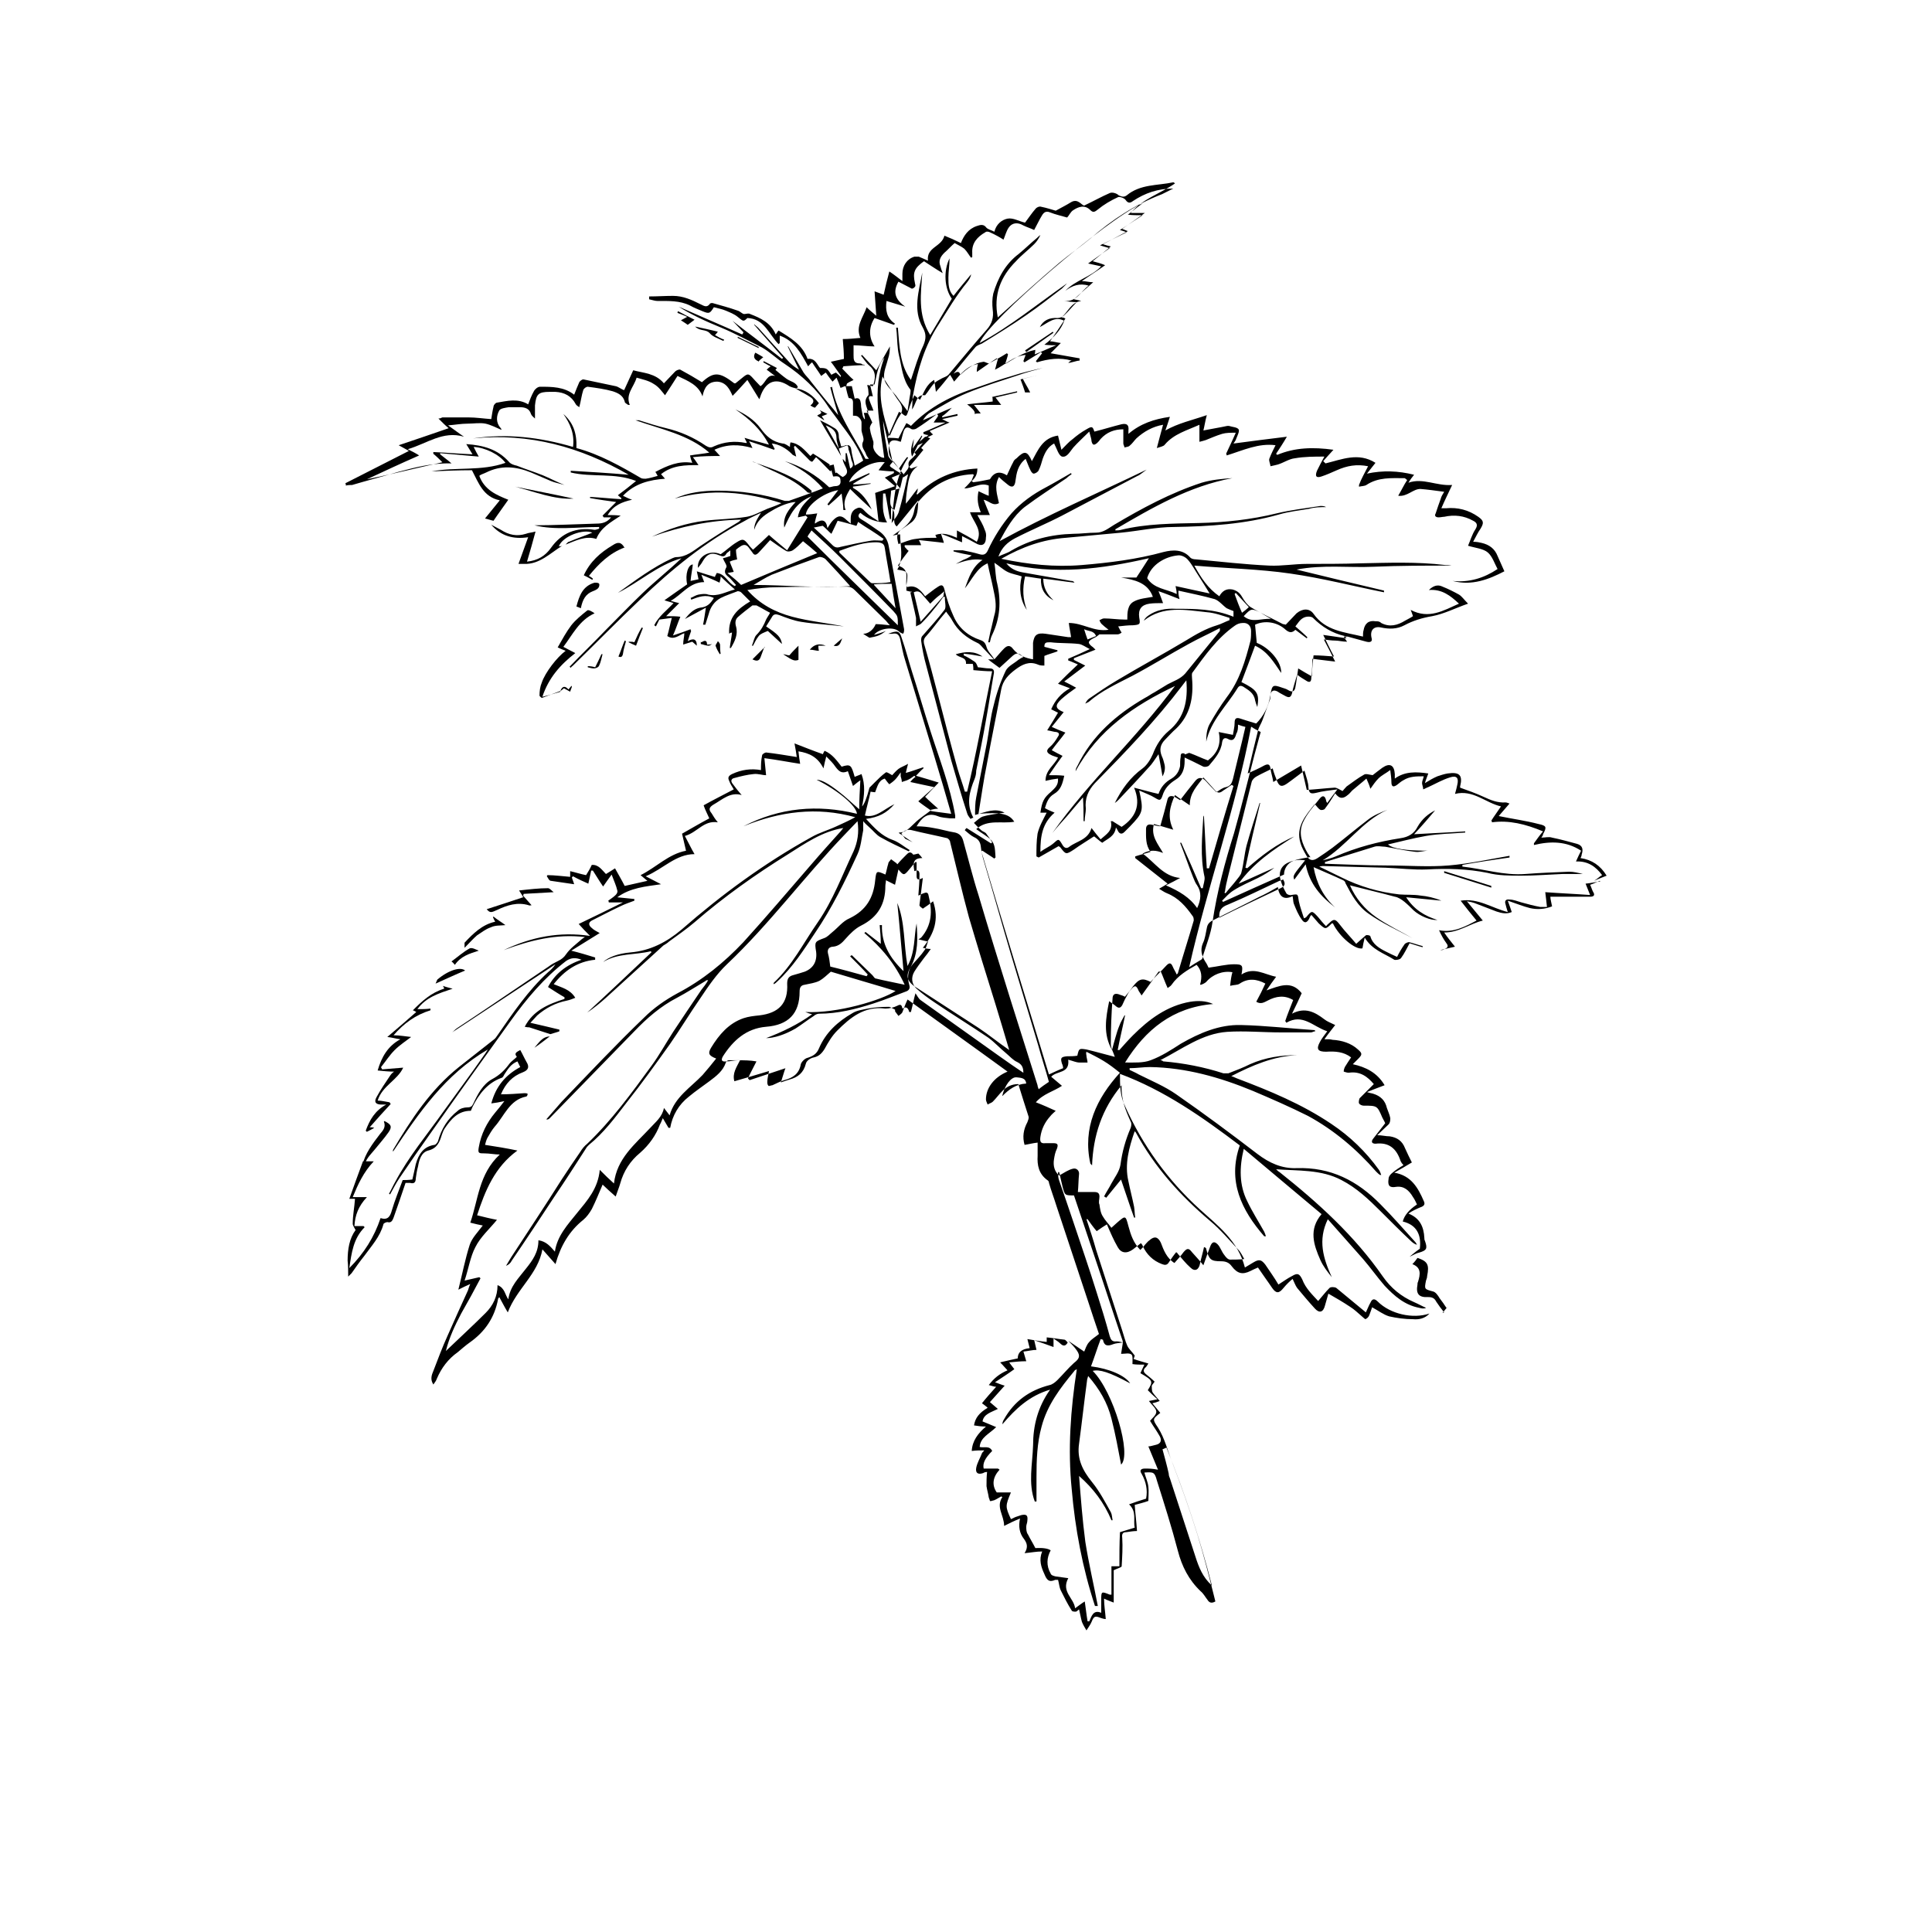<?xml version="1.0" encoding="UTF-8"?>
<svg id="Layer_1" data-name="Layer 1" xmlns="http://www.w3.org/2000/svg" version="1.1" viewBox="0 0 340.2 340.2">
  <defs>
    <style>
      .cls-1 {
        fill: #000;
        stroke-width: 0px;
      }
    </style>
  </defs>
  <path class="cls-1" d="M160.7,148.3c-.8-.5-1.6-1.1-2.4-1.6,0,0,0-.1,0-.1,1.3,0,1.9-.9,2.8-1.7.8-.8,1.8-1.4,2.8-2.2-.7-.5-1.6-1.1-2.2-1.6.8-.7,1.7-1.5,2.8-2.5-1.5-.3-2.8-.6-4.2-.9.2-.3.5-.6.9-.9,0,0-.1-.1-.2-.2-.4.3-.8.6-1.3.8-.3.1-.6.2-.9.3,0-.3-.1-.7-.2-1,0-.2,0-.4,0-.7-.3.4-.6.9-1,1.3-.3.3-.7.6-1,.8-.3-.3-.5-.6-.8-1-1.1.3-1.3,1.4-1.7,2.4-.3,0-.7-.1-.8-.1-.3,1.4-.7,2.8-1,4.2,1.9.5,3.3-1.1,5.2-2-1.4,1.6-2.8,2.3-5,2.6,1.4,1.5,2.7,3,4.7,3.7,1.1.4,2,1.2,3,1.8-.1.1-.2.2-.2.2-1.7-.8-3.4-1.6-5-2.5-.7-.4-1.2-1.1-1.9-1.7-.3-.3-.7-.6-1.1-1.1,0,.7,0,1.2,0,1.6-.3,1.4-.4,2.9-1,4.2-2.2,4.8-4.5,9.5-7.5,13.9-2,3-3.9,6-6.6,8.5-.2.2-.4.4-.7.5,0,0,0-.2.1-.3,3.2-3,5.2-7,7.7-10.6,2.7-3.9,4.3-8.3,6.3-12.5.7-1.6,1-3.3.7-5.3-.8.8-1.5,1.6-2.3,2.4-7.1,7.4-13.2,15.7-20.7,22.8-1.8,1.7-3.3,3.9-4.7,6-1.8,2.6-3.5,5.4-5.3,8-2.5,3.5-5,7-7.7,10.4-2,2.6-4,5.3-6.6,7.4-.2.2-.4.4-.5.6-1.8,2.8-3.6,5.6-5.5,8.4-2.5,3.8-5,7.6-7.6,11.4-.2.4-.5.7-1,.9.3-.5.6-1,.9-1.5,3-4.6,6-9.1,8.9-13.7,1.1-1.7,2.2-3.3,3.3-4.9.3-.5.7-1,1.2-1.4,4.3-4.1,7.8-8.9,11.3-13.7,1.4-1.9,2.6-4.1,3.9-6.1,1.6-2.4,3.2-4.8,4.9-7.3.4-.5.8-1,1.2-1.7-.3,0-.4,0-.4.1-1.7,1-3.4,2.1-5.1,3-2.9,1.5-5.3,3.6-7.5,5.9-5,5.1-9.9,10.2-14.9,15.3-.1.1-.3.3-.6.2.9-1,1.8-2.1,2.7-3.1,4.8-5,9.5-10,14.5-14.8,1.7-1.7,3.7-3.1,5.9-4.3,4.4-2.3,8.2-5.4,11.6-9,4-4.4,7.9-9,11.8-13.5,1.8-2.1,3.6-4.1,5.4-6.1.1-.1.2-.3.4-.5-3.7.6-6.7,2.7-9.7,4.6-5.8,3.6-11.3,7.5-16.5,12-1.4,1.2-3,2.3-4.5,3.4-.3.3-.7.5-1,.7-3.4,3.1-6.7,6.1-10.1,9.2-1,.9-2.1,1.8-3.3,2.6,3.8-3.5,7.5-7,11.3-10.6,0,0,0-.1-.1-.2-2.8.7-5.8.3-8.4,1.9.9-.8,2.5-1.5,4.9-1.7,3.4-.3,6.3-1.8,8.9-4,7.1-6.2,14.6-11.7,22.9-16.3,1.4-.8,2.9-1.2,4.4-1.9,1.1-.5,2.2-1,3.3-1.6-6.8-1.9-13.3-1-19.7,1.6,6.4-3.3,13.1-3.9,20-2.2-.1-1.4-3.3-4.1-7.1-6,.8,0,2,.6,3.9,2.1,1.2.9,2.3,2,3.6,3.1,0-1.7.1-3.3.2-5.1-.6.4-.9.7-1.3,1-.3-.9-.6-1.7-.9-2.6-1.1.5-1.6,0-2.2-.8-.4-.6-.9-1.1-1.6-1.8-.2.7-.3,1.2-.5,2.1-1-2-2.5-2.7-4.4-3,.1.9.2,1.7.3,2.2-2-.3-4-.7-6.3-1,.1,1.1.2,2.1.3,3-.7,0-1.4-.3-2.2-.2-1.1.1-2.3.4-3.4.7-.5.1-.7.5-.3,1,.5.7,1,1.3,1.6,2-2-.6-3.4.8-5,1.7-.8.5-.8.9-.3,1.5.3.5.6,1,1.1,1.6-2.5-.4-3.6,1.8-5.8,2.4.6,1.1,1.1,2.2,1.7,3.2-3.3,0-5.5,2.6-8.6,3.9,1,.5,1.9,1,2.7,1.4-2.7.4-5.4.6-7.7,2.3,1,.1,2,.2,3,.3,0,0,0,.2,0,.3-.8.3-1.7.6-2.5,1-1.7.8-3.4,1.7-5,2.5-.7.4-.5.9,0,1.3.4.4.9.6,1.4.9-1.6,1-3.2,2-5,3.1,1.6.4,2.9.8,4.2,1.2,0,.1,0,.2,0,.4-3.1.3-5.4,1.9-7.3,4.3,1.4.6,2.9.9,3.8,2.4-.5.2-1,.4-1.5.5-2,.4-3.7,1.3-5.2,2.6-.4.4-.7.8-1.2,1.3,1.8.4,3.4.8,5.1,1.2,0,.1,0,.2,0,.3-.5.2-1,.3-1.6.5,0,0,0,0,0,0-1.2-.4-2.5-.8-3.7-1.2-.2,0-.4,0-.8-.1,1.5-2.9,4.2-4,7-4.9,0,0,0-.2,0-.3-.9-.5-1.8-1.1-2.9-1.8,1.2-2.3,3.2-3.9,5.9-4.8-1-.4-1.8-.4-2.7.2-3.9,3-7,6.7-9.8,10.6-4.6,6.4-9.2,12.8-13.7,19.2-2,2.8-4,5.7-5.9,8.5-.6.9-1.1,1.9-1.6,2.8,0,0-.1,0-.2-.1.4-.7.7-1.4,1.1-2.1,2.4-4.5,5.6-8.3,8.5-12.4,2.3-3.2,4.7-6.4,7-9.7.3-.4.5-.7.8-1.2-7.5,4.4-12.1,11.1-16.7,18,0-.1,0-.2,0-.3,3.2-5.4,6.6-10.6,11.6-14.6,2-1.6,4.1-3.2,6.1-4.8.3-.2.5-.5.7-.8,2.7-3.9,5.4-7.9,8.9-11.1.5-.4,1-.9,1.3-1.4-6.1,4-12.1,8-18.2,12,0,0,0,0,0,0,.3-.2.5-.5.8-.7,4.1-2.7,8.2-5.5,12.2-8.2,1.3-.9,2.7-1.8,4-2.7.5-.4,1.1-.7,1.7-1,.6-.3,1-.6,1.4-1.2.7-1,1.7-1.7,2.6-2.5.2-.2.4-.3.7-.5-5.1-.6-9.7.6-14.3,2.3,4.8-2.3,9.8-3.3,15.2-2.5-.7-.7-1.3-1.3-2-2.1,2.7-1.3,5.2-2.5,7.8-3.8-.9,0-1.7,0-2.5,0,0,0,0-.2-.1-.3.4-.3.9-.6,1.3-1,.2-.2.4-.5.3-.8-.2-.9-.6-1.7-1-2.8-.6.8-1,1.4-1.5,2.1-.7-1-1.2-1.9-1.8-2.8,0,0-.2,0-.3,0-.2.8-.3,1.5-.5,2.3-.9-.4-1.8-.8-2.7-1.3,0,0-.1.1-.2.2.1.4.3.8.4,1.2-1.4-.2-2.8-.4-4.1-.6-.3,0-.5-.5-.7-.8,0,0,0-.1.1-.2,1.3,0,2.7.2,4,.3,0-.3,0-.5,0-1,.9.2,1.8.5,2.8.7.3-.5.7-1.1,1-1.8,1.2-.1,1.8.9,2.5,1.6.5-.3,1-.6,1.6-1,.6,1.1,1.2,2.1,1.7,3.1l4-.9c-.4-.3-.7-.6-1.2-1,2.8-1.4,4.9-3.7,8-4.3l-.7-3c1.6-.9,3.1-1.8,4.8-2.7-.3-.7-.7-1.4-1-2.3,1.8-1,3.6-1.9,5.3-2.8-.2-.4-.6-.9-.8-1.5-.3-.6-.1-.9.5-1.2,1.7-.8,3.4-1,5.1-.7,0-.9,0-1.7.2-2.6,0-.2.5-.5.7-.5,1.8.2,3.5.5,5.4.8-.1-.7-.2-1.4-.4-2.4,1.8.7,3.3,1.3,5,1.9,0,0,.1-.3.3-.6,1.4.6,2.2,1.8,3,2.8,1.6-.5,1.7-.3,2.3,1.8.4-.2.8-.3,1.2-.5.7,1.9.5,3.8.1,5.7q.6-.6,1.3-3.3c.3-.3.6-.6.9-.9.6-.6,1.3-1.3,2-1.8.2-.1.7.3,1.1.5.2-.2.6-.7,1.1-1.1.4-.3,1-.5,1.7-.9-.2.7-.3,1.2-.4,1.6,1.1-.3,2.1-.7,3.1-1,0,0,0,.1,0,.2-.5.4-.9.9-1.3,1.3,1.4.4,2.7.8,4,1.2-.8.8-1.6,1.7-2.4,2.5.7.7,1.5,1.4,2.3,2.1-.5,0-.9.1-1.3.2,0,0,0,.1,0,.2,1.1.2,2.3.3,3.6.5-1-3.5-2-6.9-3-10.2-1.7-5.6-3.4-11.2-5.1-16.8-.4-1.2-.6-2.5-.9-3.8-.2-.7-.5-1.1-1.4-.9-.2,0-.4,0-.7,0,1.6-.6,2-.6,2.4.8.7,2,1.2,4,1.8,5.9,1.1,3.4,2.1,6.9,3.2,10.3,1.6,5,3.5,9.8,4.4,15,0,.1,0,.3,0,.5-.3,0-.6,0-.9,0-.7-.1-1.5-.1-2.2-.4-1.8-.7-2.8.3-3.7,1.8,1,0,2,.1,3,.3,1.3.2,2.5.6,3.8.8.8.2,1.2.7,1.4,1.4.9,3.2,1.7,6.5,2.7,9.6,1.8,6.1,3.7,12.2,5.6,18.3,1.6,5.1,3.2,10.1,4.8,15.2,0,.2.1.4.2.7.6-.5,1.2-.9,1.8-1.3-.6-2.2-1.3-4.3-1.9-6.5-1.6-5.3-3.2-10.7-4.8-16-1.6-5.4-3.1-10.8-4.7-16.2-.3-.9-.5-1.9-.6-2.8-.1-.8-.5-1.3-1.2-1.6-.6-.3-1.1-.8-1.6-1.2,0-.1.2-.3.3-.4,1.4.9,2.9,1.8,4.3,2.7,0,0,.2-.1.2-.2-.3-.5-.7-1.1-1.1-1.6-.2-.2-.6-.3-.8-.5-.5-.4-.9-.9-1.3-1.3.5-.4,1-.9,1.5-1.1,1.3-.4,2.6-.5,3.9-.7-1.7-.9-3.3-.1-5.2.4,0-1.1,0-2.1.2-3.1.6-3.2,1.3-6.5,1.9-9.7.4-2.2.6-4.4,1.2-6.6.5-2.1,1.2-4.1,2.1-6,.4-.8,1.5-1.3,2.2-1.9.3-.2.6-.4.9-.5-.8-.8-1.2-.8-1.9-.2-.8.7-1.5,1.4-2.3,2.1-.8-.6-1.4-1-2-1.5.3,0,.7,0,1,0-.6-.6-1.1-1.2-1.7-1.8-.4-.4-.7-.9-1.2-1.1-1.9-.9-3.4-2.1-4.4-3.9-.3-.6-.7-1-1.1-1.6-.3.4-.7.8-1,1.2-.8,1-1.6,2.1-2.5,3.1-.4.4-.5.8-.4,1.3.9,3.1,1.7,6.1,2.5,9.2,1.1,4.3,2.2,8.5,3.4,12.8.4,1.4.9,2.7,1.3,4.1.1,0,.2,0,.4,0,1.7-7,2.9-14,4.4-21.2-1.1,0-2.1-.1-3.3-.2,0-.2,0-.7-.1-1.1-.4,0-.8,0-1.2,0,.1-1.3-1.2-1-1.8-1.7,1.7-.5,3.3-.6,4.7.4-1.1-.2-2.2-.4-3.3-.5,0,.1,0,.2,0,.3.7.3,1.3.7,1.9,1.1.3.2.4.5.6,1,.5,0,1.3.2,2.1.2.6,0,.8.3.7.9-.5,2.8-.9,5.6-1.4,8.3-.5,2.9-1.1,5.8-1.7,8.8,0,.5-.1,1-.3,1.5-.9,2.2-1.5,4.4-.2,6.8-.2,0-.3.1-.5.2-.2-.3-.5-.6-.6-1-1-3.1-1.9-6.2-2.8-9.3-1.5-5.6-2.9-11.1-4.4-16.7-.4-1.4-.7-2.9-.9-4.4,0-.2,0-.6.2-.8,1.3-1.5,2.7-3,3.9-4.6.4-.5,0-1.5.1-2.3,0,0-.2,0-.3,0-.5.7-1,1.4-1.6,2.1-.7.9-1.5,1.8-2.3,2.6-.2.2-.6.3-.9.5,0-.6,0-1.1,0-1.5-.3-1.5-.7-3-1-4.5,0,0,.2,0,.3-.1-.3,0-.6-.1-1-.2,0-.6,0-1.1.1-1.6.2-1.8.1-1.8-1.7-2.1,1.2-2,.5-4.1.5-6.2-.4,0-.8.1-1.3.2,1.2-.9,2.4-1.6,3.4-2.4,1.1-1,1-2.4,1.1-3.8-1.3,1.5-2.5,3.1-3.8,4.6-1-.8.2-2.4-1-3.3,0,.7,0,1.4,0,2,0,0-.1,0-.2,0-.3-1.5-.5-3-.8-4.5-.1,0-.3,0-.4,0,0,1.7-.3,3.3.7,5.1-1.9,0-3.4-.6-4.7-1.7-.5.4-.4.8.1,1.1,1,.6,2,1.3,3,2,1.1.7,1.7,1.6,1.9,2.8.9,4.9,1.8,9.7,2.7,14.6,0,.3,0,.6-.2.8-.2-.1-.5-.2-.7-.4-.9-.9-3.5-.6-4.4.6.7-.2,1.4-.4,2.1-.7,0,0,0,0,0,0-.4.3-.8.6-1.3.8-.5.2-1.1.3-1.6.4-.3-.2-.7-.4-1.1-.7.9,0,1.8-.7,2.2-1.7.7,0,1.5.1,2.5.2-.4-.4-.5-.6-.7-.8-1.8-1.8-3.7-3.6-5.5-5.4-.4-.4-.8-.6-1.4-.6-4.1,0-8.1,0-12.2.1-1.8,0-3.5.2-5.3.5,2.2,2.5,4.9,3.9,7.9,4.7,3,.8,6.1,1.1,9.1,1.7-2.5-.3-5-.4-7.5-.8-1.3-.2-2.6-.7-3.9-1.2-.6-.2-1-.2-1.3.4-.3.5-.7,1.1-1,1.6,2.1,1.4,2.6,1.9,2.8,3.1-.9-.8-1.7-1.6-2.5-2.3-.7.3-1.3.5-1.6.9-.4.5-.7,1.1-1,1.7h-.2c.3-.7.4-1.5.8-1.9.8-.8,1.3-1.7,1.7-2.7.2-.4.5-.8.7-1.2-.8-.4-1.6-.9-2.4-1.3-.2,0-.5,0-.7,0-.8.6-1.7,1.3-2.5,2-.5.4-.6,1-.4,1.7.4,1.4-.2,2.6-.9,3.8,0,0-.2,0-.2,0,.1-.9.3-1.8.4-2.7-.2,0-.3,0-.5.2-.2-2.9,1.5-4.4,3.7-5.7-.5-.5-1.1-1.1-1.6-1.6-.1-.1-.4-.2-.6-.2-1,.4-2,.7-3,1.2-1.1.6-1.8,1.6-2.1,2.8-.2.6-.4,1.3-.6,1.9-.1,0-.2,0-.4,0,.2-.9.3-1.8.5-3-1.3.7-2.4,1.3-3.7,2,.8-1,1.6-1.8,2.7-2,1.2-.1,1.8-.7,2.4-1.7-1.4-.7-2.7-.2-4,.3,0,0,0-.2-.1-.3.5-.2.9-.5,1.4-.6.6-.1,1.2-.2,1.7,0,1.7.4,3.1-.5,4.7-.9-.9-.8-1.7-1.5-2.5-2.3,0,.4-.1.7-.2,1.1-1-.5-2-.9-3.2-1.4.2.5.3.8.5,1.3-2.6,0-3.9,2.2-5.9,3.3.6.2,1.1.3,1.5.4-.8.8-1.5,1.5-2.3,2.3,1,0,1.8,0,2.5.1-.5,1.2-.8,2.2-1.3,3.3,1.2-.4,2.1-.7,3.1-1.1,0,0,0,.2.1.3-.2.6-.4,1.1-.6,1.8.9-.5,1.6-.5,1.6.8-.3-.3-.6-.5-.8-.7-.4.1-.9.3-1.6.5,0-.8.2-1.4.2-2-.9.3-1.8,1.3-3,.5.3-1,.5-2.1.8-3.2-.7.1-1.4.2-2.2.3-.2.4-.4.8-.6,1.2l-.3-.2c.8-1.6,2.2-2.6,3.4-3.9-.5-.2-1.1-.3-1.6-.5,1.4-1,2.7-1.9,4-2.8-.4-1.8.2-3.5,1-3.5-.1.9-.3,1.8-.4,2.9l1.4-.3-.3-1.4c1.2.4,2.2.7,3.2,1,0-.2.2-.4.3-.7,1.5.1,2,1.8,3.2,2.3,0,0,.1-.1.2-.2-.3-.3-.6-.7-.9-1-.5-.6-1.5-.9-.8-2.1.2-.3-.4-1-.6-1.6.4-.1.8-.2,1.3-.4,0-.3,0-.6,0-1-.3.3-.6.4-.7.6-.3.6-.7.5-1.2.3-1.4-.6-2.2-.3-3,1.1-.2.4-.5.7-.8,1.1-.2-2,2.1-3.3,4-2.4,1-.7,1.8-1.5,2.8-2.1,1.1-.7,1.3-.6,2.1.4.2.3.5.6.8.9,1-.9,2-1.8,2.8-2.6,1,.9,2,1.7,3.2,2.7,1.3-2.1,2.4-3.9,3.6-5.8,0,0-.2-.2-.3-.3l-1.4.3c.2-1.6,1.2-2.5,2.4-3.7-2.8,1.1-3.8,3.3-4.8,5.5-.3-2,.9-3.3,2-4.5-.9,0-2.7.6-4.3,1.6-1.4.8-2.5,1.7-3,3.3,0-1.2.6-2,1.2-3-1,.5-2,.9-3,1.5-6.8,3.6-12.8,8.5-18.3,13.8-4,3.8-7.9,7.8-11.8,11.6-.1.1-.3.2-.4.4,0,0-.1-.1-.2-.2,2.1-2.2,4.3-4.3,6.4-6.5,2.2-2.2,4.3-4.4,6.5-6.5,2.2-2.1,4.6-4,6.8-6.1-4.2,1.2-7.4,4.2-11.2,6.1,3.1-2.2,6.1-4.5,9.6-6.1.2-.1.5-.2.7-.2,1.7,0,3-1.1,4.3-2,2.1-1.4,4.3-2.8,6.5-4.1.2-.1.4-.3.6-.5-5.4.1-10.6,1.2-15.7,3,3-1.4,6.1-2.4,9.3-2.8,2.5-.3,5-.3,7.4-.7,1.2-.2,2.4-.9,3.6-1.4.8-.3,1.7-.6,2.5-1-6.2-2-12.4-2.6-18.8-.8,2.4-1.1,5-1.4,7.6-1.4,4,0,8,.6,11.8,1.8.2,0,.5,0,.7,0,2-.7,4-1.4,6-2.2-1.9-2.2-4.2-3.7-6.7-4.8,2.9.9,5.5,2.4,7.8,4.6.3,0,.7-.2,1.1-.2.6,0,1-.3.9-1,0-.7-.5-.8-1.1-.7,0,0-.1,0-.2,0l-.3-1.1c0,0-.1.1-.2.2-.8-.8-1.6-1.7-2.5-2.5-.3.3-.6.8-.7.8-.3,0-.6-.4-.9-.7-.7-.7-1.4-1.4-2.1-2.1,0,0-.1.1-.2.2l.4,1.7c-.4-.2-.7-.3-.8-.5-1-1-2.3-1.7-3.5-1.8.2.3.3.6.5.9,0,0,0,.1-.1.2-1.4-.5-2.8-1-4.4-1.5.3.5.4.8.6,1.2-2.4-.7-4.5-.7-6.7.3.4.4.7.8,1,1.1-1.5,0-3,0-4.8.2.5.6.7,1,1,1.4-2.3,0-4.6,0-6.6,1.6.3.3.5.6.7.8-2.7.2-5.3.8-7.4,3,.6.3,1,.5,1.6.7-1.8.4-3.3,1-4.3,2.7.8,0,1.4,0,2.3.1-1.8,1.2-3.5,2.1-4.3,4.1-1.9-.6-3.6.3-5.4,1,.2-.2.4-.5.6-.5,1.4-.6,2.9-1.1,4.1-1.6-1.6-.7-5.2.6-5.9,2.4.2,0,.4,0,.6-.1-2.1,1.3-4,3.3-6.7,3.2-.3,0-.6,0-1,0,.6-1.6,1.1-3.1,1.7-4.7-2.6.4-4.8-.2-6.5-2.2.6.3,1.1.6,1.7.9,1.4.9,2.8,1.2,4.4.7.5-.2,1-.2,1.7-.4-.5,1.9-1,3.6-1.5,5.3,1.9-.2,3.2-1,4.2-2.4,1.9-2.7,4.5-3.7,7.7-3.2.2,0,.5-.1.8-.2,0,0,0-.2,0-.3-3.9,0-7.7.6-11.4-.3,3.6,0,7.3-.2,11-.3.9,0,1.8-.2,2.5-1.1-.5,0-.9,0-1.3,0,0,0-.1-.2-.2-.3.8-.8,1.7-1.7,2.4-2.4-1.4-.2-3-.4-4.6-.7,0,0,0-.1,0-.2,1.8.1,3.7.3,5.5.4,0,0,0-.1,0-.2-.1-.1-.3-.2-.6-.5,1.1-.8,2.1-1.6,3.2-2.5-3.7-1.5-7.8-.6-11.5-1.5,0,0,0-.2,0-.3,3.4.2,6.8.4,10.2.7-8.5-4.9-17.5-7.4-27.4-6.4,6-.9,11.8-.2,17.6,1.5.3-2.3-.5-4.1-1.7-5.8,1.7,1.5,2.4,3.3,2.3,6,4.1,1.1,7.8,3.2,11.4,5.3.2.1.6.1.8.1.7-.1,1.4-.3,2.1-.5-.1-.2-.2-.4-.4-.7,2.1-1.1,4.1-2,6.5-1.6-.2-.5-.3-.8-.4-1.3,1.2-.2,2.4-.3,3.4-.5-3.7-3.2-8.5-4.1-13-5.7.2,0,.4,0,.6,0,1.6.5,3.1,1,4.8,1.4,2.5.6,4.8,1.6,7,3.1.5.3.9.4,1.4.1,1.8-.8,3.7-1,5.6-.6,0,0,.1,0,.2,0,0-.2-.2-.4-.4-.9,1.6.5,2.9.8,4.3,1.2-1.4-2.7-3.5-4.6-5.9-6.2,1.7.8,3.3,1.8,4.4,3.3,1,1.4,2.1,2.4,3.9,2.7.5,0,.9.4,1.3.6,0-.3,0-.5.1-.8,1.6.2,2.5,1.4,3.5,2.4.2-.2.5-.5.5-.4,1,.6,2,1.3,2.9,1.9,0,0,0,.1-.1.2l.8-.2.3,1.5c0,0,.1,0,.2-.1.4.3.7.6,1.1.8,1.7-.9,0-2,0-3.2.2.2.3.4.5.6,0-.6,0-1.1,0-1.6,0,0,.1,0,.2,0l.6,2.7c.9-.5.3-1.1.2-1.6-.1-.6-.3-1.2-.5-1.8,0-.2,0-.4-.2-.7-.6.2-1,.4-1.5.6-.1-.6-.4-1.2-.4-1.8,0-1.4-.8-1.8-1.9-2.3.8,1.4,1.6,2.8,2.3,4.1.1.4.3.8.4,1.3,0,0,0,0,0,0-1.2-2.1-2.5-4.2-3.7-6.3.8.4,1.6.8,2.4,1.3.6.3.9.8.9,1.5,0,.6.3,1.2.4,1.8.3,0,.6-.1.8-.2.6-.1.9.1,1,.8.1.9.4,1.8.6,2.8.7-.4,1.1-.6,1.5-.9-.9-2.4-2.4-4.4-3.9-6.4-.7-1-1.5-2-2.2-3-2-3.1-4.7-5.6-7.7-7.6-1.4-.9-2.6-2.1-4-2.9-2.4-1.2-4.8-2.5-7.2-3.5-2.7-1.1-5.3-2.3-7.5-3.7,3.6,1.6,7.4,3.2,11.2,4.9,0-.1.2-.2.2-.4-.7-.7-1.3-1.4-1.9-2,2.8,2.2,5.8,4.4,8.7,6.7l.2-.2c-1.7-1.9-3.4-3.9-5.1-5.8,0,0,0,0,0-.1.2.2.5.4.7.6,1.8,2,3.7,4.1,5.5,6.1.5.5,1,.9,1.7,1.3-.7-1.4-1.3-2.7-2-4.1,0,0,0,0,.1,0,.9,1.5,1.8,3.1,2.7,4.6.4.6.9,1,1.3,1.6,1.3,1.6,2.6,3.3,4,4.9.2.3.4.5.8,1-.5-1.8-1-3.3-1.4-4.9.1,0,.2,0,.3-.1.9,4.8,3.8,8.6,5.9,12.7,0,0,.3,0,.6,0-.2-.3-.4-.5-.5-.8-.2-.7-1-1.3-.5-2.3.2-.5-.2-1.2-.3-1.9,0-.5,0-.9,0-1.4,0-.4-.3-.8-.6-1-.2-.2-.6-.2-.9-.2,0-.7,0-1.3,0-2,0-.4.1-1.1-.7-1.1-.1,0-.2-.5-.3-.8-.1-.4-.2-.8-.3-1.3-.3,0-.5.2-.9.3-.2-.6-.4-1.1-.7-1.8-.2.2-.4.4-.7.7-.4-.5-.8-1-1.2-1.6-.3.2-.5.4-.8.6-.5-.8-1.1-1.6-1.6-2.4-.3.2-.4.4-.7.7-1.2-2.2-2.4-4.5-5-5.4,0,.4,0,.8,0,1.3,0,0-.1.1-.2.2-1.7-1.7-2.5-4.5-5.5-4.6-.7.7-.7.6-1.7-.2-.6-.5-1.4-.8-2.1-1.1-.7-.3-1.4-.4-2.1-.6-.7,1.1-.8,1.2-2,.7-.7-.3-1.5-.6-2.2-1-1.8-.9-3.8-.8-5.7-.8-.5,0-1-.2-1.5-.3v-.5c1.4,0,2.8-.1,4.2-.1,1.8,0,3.3.7,4.9,1.5.6.3,1.1.6,1.6-.1,0-.1.4-.2.6-.1,1.4.4,2.9.8,4.3,1.3.4.1.7.5,1.1.6.4,0,.8-.2,1.1,0,1.8.7,3.6,1.5,4.5,3.6.2-.3.3-.5.5-.7,2.1,1.3,4.2,2.5,5.1,5,1.4-.2,1.7,1.1,2.2,1.6.5,0,.9,0,1.2.2.3.2.5.6.8,1,.3-.2.6-.3.8-.4.3.3.6.5.8.8,0,0,0-.1.1-.2-.6-.8-1.1-1.6-1.8-2.5l2.3-.5c0-1.2-.1-2.3-.2-3.5,1,0,2-.1,3.1-.2-.9-2.1.5-3.6,1.1-5.4.5.5,1,.9,1.7,1.5-.1-1.6-.2-2.9-.3-4.3.6.2,1.3.5,1.6.6.3-1.4.6-2.6,1-4.1.9.6,1.5,1.1,2.3,1.7,0-.6,0-1,0-1.3,0-1.4.8-2.6,2.1-3,.2,0,.5,0,.8,0,.5.2.9.4,1.6.7-.3-2.4,2.4-2.4,2.9-4.4,1,.4,1.9.8,2.9,1.3.5-1.3,1.3-2.5,2.8-3,.6-.2,1.2-.4,1.7.3.3.3.8.4,1.4.7.3-1.3,1.3-2.1,2.3-2.3,1-.2,2.1.5,3.1.7.6-.8,1.2-1.7,1.9-2.5.2-.2.6-.4.9-.3,1,.2,1.9.5,2.6.7,1.1-.6,1.9-1,2.7-1.5,1.2-.7,1.8.5,2.3.6,1.7-.8,3.1-1.6,4.5-2.2.4-.2,1.2,0,1.6.4.6.3,1,.3,1.4,0,2.4-2,5.4-1.7,8.2-2.3,0,0,.1,0,.3.2-2.6,1.8-5.7,2.7-7.8,5.2.7,0,1.5,0,2.5,0-1.4,1-2.7,1.9-4,2.8.3.1.7.3,1,.4-1.4.7-2.8,1.5-4.4,2.3.6.2,1,.3,1.4.4-1,.8-2.1,1.7-3.2,2.6.8.2,1.5.4,2.2.7-1.4,1-2.7,1.8-4.1,2.8.7,0,1.3.2,2,.2-1.1,1-2.2,1.9-3.4,3,.6.1.9.2,1.3.3-1.8.2-2.3,1.9-3.5,2.9.2,0,.4,0,.7.2-.9,1.4-1.8,2.7-2.7,4,.5,0,1.1.2,1.9.3-.7.7-1.3,1.3-1.8,1.8,1.7.3,3.4.6,5.1.9,0,.1,0,.3,0,.4-.3,0-.6.1-1,.2s-.7.2-1,.2h0c.2-.2.3-.3.6-.4-2.1-.6-4.1-.3-6.1.3,0,0-.1-.1-.2-.2l1.1-1.4c0,0-.2-.2-.2-.2-1,.6-1.9,1.2-2.9,1.8l-.2-.2c.1-.3.2-.6.4-1.1-2.2.2-3.5,1.7-5.4,2.6.2-.6.3-1.2.5-1.8,0,0-.1-.1-.2-.2-1.1.7-2.2,1.5-3.5,2.4,0-.6.1-1,.2-1.4-1.9.3-3,1.7-4.2,3.1-.2-.4-.4-.7-.7-1.2-.8,1-1.5,1.9-2.5,3-.1-.8-.2-1.4-.3-2.1-1.4.8-1.8,2.2-2.5,3.5-.3-.2-.5-.4-1-.8-.4.9-.8,1.8-1,2.6-.4,1.2-.4,1.3-1.3.5,0,0-.2,0-.4-.2-.7,1.6-1.4,3.1-2,4.6.7,0,1.2,0,1.9.1.4-.8.9-1.8,1.4-2.7.4.2.7.4.8.5,3.3-3.4,7.3-5.4,11.7-6.8,2-.7,4-1.4,6.1-2,1.8-.6,3.6-1,5.4-1.4-1.5.4-3,.8-4.4,1.3-3,1-6,1.9-8.9,3.1-2.2.9-4.3,2.2-6.4,3.4-.6.3-1,.8-1.4,1.4,1.7-.7,3.4-1.5,5.1-2.2h0c-.6.6-1.1,1.1-1.7,1.5,0,0,0,.2,0,.2l2.7-.6c0,0,0,.2,0,.3l-2.7.6c.6.3.9.5,1.3.6-1.2.5-2.3,1-3.5,1.5.2.2.3.4.6.6-.5.3-1,.5-1.5.7.2-.2.4-.4.7-.6-.4,0-.6-.1-.9-.2,0-.1,0-.2,0-.3,1.3-.5,2.5-1.1,3.9-1.7-.7,0-1.3,0-2.1,0,.3-.5.6-.8.8-1.2l-.2-.3c-1.2.9-2.4,1.8-3.7,2.6-.2.1-.7.2-.9,0-.8-.5-1.1-.1-1.3.5-.2.6-.3,1.2-.5,1.8-1.6-.6-2.2-.2-2.1,1.5,0,1.4,1,2.3,1.8,3.2.5-.7.9-1.4,1.4-2,0,0,.2,0,.2.1-2.4,3.5-2.5,7.5-2.9,11.5.5-.7,1.1-1.3,1.3-2.1.6-2.1,1.1-4.3,1.6-6.5-.3.2-.6.4-.9.6,0-.4.1-.6.3-.8.3-.4.8-.9.7-1.3-.2-.9.5-1.1.9-1.6.1-.1.3-.3.4-.4-.1-.1-.2-.2-.3-.3.5-.5.9-1,1.5-1.7-.7.3-1.1.5-1.5.6,0,0,0,0,0,0,.6-.6,1.3-1.1,1.9-1.7.3,0,.7.2.9.3-.5.5-1.1,1.1-1.6,1.7.2.1.3.3.4.3-.8,1-1.6,2-2.5,3,0,0,.2.2.3.3.4-.1.8-.3,1.2-.4-1.1.7-1.5,1.8-1.7,3-.2,1.2-.4,2.3-.4,3.6.7-.8,1.3-1.7,2.1-2.7,0,.4-.1.7-.2.9,0,0,0,.1.1.2,3-2.9,6.5-4.4,10.6-4.6,0,1.1-.4,1.7-1.1,2.3.2-.4.3-.8.5-1.2-.1,0-.2-.1-.2-.1-4.1.2-7.3,2-9.8,5.1-.3.3-.4.8-.5,1.2-.2,1.3-.9,2.4-2,3.2-1.1.8-1.2,1.3-.8,2.8,1-.3,2-.8,3-.9,1.2-.2,2.4-.2,3.7-.2,0,0-.1-.3-.2-.5,1.4-.5,2.6,0,3.8.5,0-.4,0-.7,0-1.3,1.3.7,2.4,1.3,3.5,2,1.1-2.1-.6-3.4-1.2-5.2.7,0,1.3,0,1.9,0-.5-1.2-.7-2.3-.4-3.7.7.3,1.2.6,1.8.8,0-.6,0-1.2,0-1.8-1.5-.6-2.8.5-4.3.5.4-.4.8-.8,1.2-1.3.2,0,.3.3.5.2.9-.1,1.8-.3,2.8-.5q1.1-1.9,3-.7c.4-.8.7-1.6,1.1-2.3.1-.3.3-.5.6-.7,1.4-1.4,1.9-1.3,2.7.5,1.1-2,1.9-4.1,4.6-4.5l.6,2.5c.7-.7,1.3-1.4,2-1.9.7-.6,1.5-1.2,2.4-1.7,1-.6,1.1-.5,1.4.4,1.6-.4,3.2-.9,4.8-1.3,1-.2,1.3.2,1.2,1.1,0,.1,0,.3,0,.6,2.1-1.8,4.5-2.6,7.3-3-.3.9-.5,1.6-.8,2.4,2.3-1.3,4.7-1.8,7.3-2.7-.3,1.1-.4,1.9-.6,2.7,1.5-.3,2.8-.5,4.2-.8,0,0,.2,0,.3,0,.6.2,1.4.2,1.7.6.2.3-.2,1.1-.4,1.6-.1.4-.4.7-.5.9,3-.4,6.1-.8,9.4-1.2-.7,1.2-1.3,2.1-1.9,3,0,0,.1.1.2.2,3.1-1.3,6.3-1.4,9.9-.9-.7.8-1.3,1.4-1.8,2,.1.1.2.2.4.4,2.9-.7,5.8-2,8.8-.1-.5.6-1,1.3-1.5,1.9,2.8-.6,5.5-.5,8.3.2-.4.5-.7.9-1,1.4,2.6-.9,4.9.6,7.7.4-.7,1.5-1.3,2.7-1.9,4.1.3,0,.6,0,.8,0,2.1-.2,4,.3,5.7,1.5,1,.7,1,1.1.4,2.1-.5.7-.8,1.4-1.3,2.3.6,0,1.1.1,1.5.2,1.3.3,2.3,1,2.8,2.3.4.9.8,1.8,1.2,2.7-2.7,1.4-5.7,2.6-9.1,1.7,2.9.3,5.5-.5,7.9-2.1-.5-.9-.9-2.2-1.7-2.9-.8-.7-2.2-.8-3.5-1.2.4-.9.7-2,1.3-2.9.5-.8.2-1.2-.4-1.5-1.6-.9-3.3-1.1-5.1-.7-.3,0-.6.1-1,.1-.4,0-.8-.2-.5-.7.3-.9.6-1.8.9-2.6.1-.4.3-.7.6-1.2-1.5-.2-2.9-.4-4.2-.5-1.3,0-2.3,1.4-3.9,1.2.6-1,1-1.9,1.6-2.8-.2,0-.3-.3-.5-.3-2.3,0-4.6-.2-6.7,1.2-.3.2-.9.2-1.3.3v-.3c.4-1.1,1-2.1,1.6-3.3-2-.4-3.7-.1-5.5.7-.9.4-1.8.8-2.7,1.1-.9.3-1.2,0-.8-1,.4-.8.8-1.6,1.3-2.5-1.7,0-3.5,0-5.2.3-1,.1-2,.8-3,1.1-.4.1-.8.2-1.3.3,0-.4-.3-.9-.2-1.3.3-.8.7-1.6,1.1-2.4-3-.4-5.7.9-8.6,1.8,0,0,0-.2-.1-.3.5-1.1,1.1-2.3,1.7-3.7-1,0-1.7,0-2.4.2-1,.3-1.9.7-2.9,1.1-.3.1-.7.2-1.1.3,0-.3,0-.6,0-.9,0-.7,0-1.3,0-2.1-2.2,1-4.5,1.6-6.1,3.5-.2.3-.8.4-1.4.6.4-1.5.7-2.7,1.1-4.1-1.8.3-3.4,1.2-4.7,2.4-.4.4-.7.9-1.2,1.3-.2.2-.6.2-.9.3,0-.2-.2-.5-.2-.7,0-.8,0-1.6,0-2.5-1.6,0-2.9.5-4,1.7-.2.3-.4.5-.6.7-.5.4-.8.5-1-.3,0-.4-.2-.9-.4-1.7-1.1,1.1-2,1.9-2.8,2.8-.6.7-1.1,1.8-2,1.6-.6-.2-.9-1.4-1.3-2.1,0,0,0-.1-.1-.2-1.1.6-1.6,1.6-2,2.7-.2.7-.4,1.4-.7,2-.1.3-.6.6-.9.6-.2,0-.5-.4-.6-.7-.3-.6-.5-1.2-.8-1.9-1.4,1.1-1.6,2.5-1.8,3.9-.1,1-.6,1.3-1.4.6-.5-.4-1-.8-1.5-1.3-.9,1.6-.3,3.1,0,4.6-1.1.6-1.7-.4-2.7-.6.3.8.7,1.7,1.1,2.7-.7,0-1.4,0-2.2,0,.5.9,1,1.7,1.3,2.6.2.4.3.9.2,1.4,0,1.3-.8,1.6-1.9.9-.7-.4-1.5-.8-2.3-1.2,0,.3,0,.6,0,1.1-1.2-.5-2.3-1-3.7-1.5.2.7.4,1.1.5,1.6-1.4-.2-2.8-.3-4.4-.5.2.4.3.6.4.9-1,0-1.9,0-2.9,0,0,0,0,.2,0,.3.3.3.5.6.7.7-.7.9-1.3,1.7-1.9,2.6,2.4.7,1.1,2.5,1.6,3.8,1.5-.5,2.4.5,3.2,1.6.8-.6,1.5-1.2,2.3-1.7.6-.4.9-.3,1.1.5.4,1.6.9,3.2,1.6,4.7.9,2.1,2.6,3.5,4.7,4.2.6.2.9.5,1.1,1.2.2.8.9,1.4,1.4,2.2.7-.8,1.2-1.4,1.7-1.9.6-.6,1.1-.6,1.6.1.9,1.1,2.2,1.6,3.5,1.8,0-1,0-2,0-2.9.2-1.4.7-1.8,2.2-1.6,1.3.2,2.7.4,4,.6.2,0,.3,0,.5,0-.1-.8-.3-1.6-.4-2.5,2.5,0,4.4,1.6,7,1.2-.5-.4-.9-.7-1.2-1-.2-.2-.3-.4-.4-.7.3-.1.5-.3.8-.3,1.2,0,2.4.2,3.6.2.2,0,.3,0,.5,0,0-1.2,0-2.6,1.2-3.2.9-.5,2.2-.6,3.3-.8-.9-2.5-3.2-3-5.6-3.4,1,0,2,0,2.7,0,.8-1.2,1.5-2.3,2.2-3.4-8.3,1.9-16.6,3-25.1.9.8,1,1.8,1.4,2.9,1.6,2.8.5,5.7,1,8.5,1.5.2,0,.4,0,.6.3-1.8-.2-3.6-.5-5.5-.7,0,1.5.6,2.7,1.8,3.8-1.6-.8-2.3-2.1-2.2-3.8-.9-.1-1.8-.3-2.8-.4-.5,2.1-.4,4,.3,5.9-1.2-1.8-1.4-3.8-.9-5.9-.8-.3-1.7-.4-2.5-.8-.8-.4-1.4-1-2.3-1.6.2,1.3.2,2.6.5,3.7.7,3.1.5,6.1-.9,9-.2.4-.3.8-.4,1.3,0,0-.2,0-.3,0,.1-.6.3-1.3.4-1.9.3-1.1.5-2.2.8-3.3.3-1.4,0-2.8-.3-4.2-.3-1.5-.7-3-1-4.5-1.9.8-2.7,2.8-4,4.4.7-1.9,1.3-3.8,3.1-5-1.7-.3-3.2.2-4.7.7.4-.2.9-.5,1.3-.7.5-.2,1-.4,1.5-.8-1.1-.2-2.1-.4-3.2-.7,0,0,0-.2,0-.2.5,0,1.1,0,1.6,0,1,.2,2,.4,3,.7.7.2,1.1,0,1.4-.6,1.1-2.4,2.5-4.6,4.2-6.6,1.7-1.9,3.8-3.4,6.1-4.6,1.5-.8,3-1.7,4.4-2.5,0,0,0,.1.1.2-.3.2-.6.4-.9.7-2.5,1.7-5,3.3-7.4,5.1-2,1.6-3.2,3.8-4.4,6,8.4-4.6,17.2-8.4,25.9-12.6-.3.2-.5.4-.8.6-.3.2-.5.4-.8.5-4.4,2.3-8.9,4.7-13.3,7-2.7,1.4-5.6,2.6-8.3,4-1.3.7-2.3,1.6-2.9,3.2.8-.4,1.6-.6,2.2-1,3.4-2,7.1-2.9,11-3,1.3,0,2.6-.2,4-.2,1.3,0,2.2-.8,3.2-1.4,4.9-2.9,9.9-5.6,15.4-7.4,1.7-.5,3.6-.7,5.4-.8-7.6,1.4-14.1,5.2-20.6,9,0,0,0,.2,0,.2.3,0,.7,0,1-.1,4.5-1.1,9.1-1.1,13.7-1.2,4.6-.1,9.2-.6,13.7-1.7,2.5-.6,5.1-.9,7.7-1.3.3,0,.7,0,1,.2-1,0-2,0-3,.3-1.8.3-3.6.5-5.3,1-6,1.7-12.2,2.1-18.5,2.2-3.1,0-6.2.7-9.3,1-3.2.3-6.4.6-9.7.9-4.1.3-7.7,1.6-11.4,3.7,4.8,1,9.4,1.5,14.2,1.1,4.8-.4,9.7-1,14.4-2.3,1.6-.4,3.4-.5,4.7,1,.2.2.6.3,1,.3,4.3.4,8.6.9,12.9,1.1,2.2.1,4.4-.3,6.6-.3,3.1,0,6.3,0,9.4-.1,5-.1,10-.3,15,.3.3,0,.6,0,1.1.1-4.6,0-9.1,0-13.7.2-4.5.2-8.9-.4-13.6.5,5.3,1.3,10.3,2.5,15.4,3.7,0,0,0,.2,0,.3-5.5-1.1-10.9-2.5-16.5-3.3-5.5-.8-11.1-.9-16.9-1.4,1.2,2.2,2.4,4,4.4,5.4.5-.9,1.2-1.4,2.3-1.2.8.2,1.3.6,1.7,1.3.4.7.9,1.4,1.5,1.8,1.8,1.1,3.8,2,5.7,3,.2,0,.4.1.5.1.7-.7,1.3-1.4,1.9-2,1.1-.9,2.3-.9,3,.1,2.1,3,5.4,3.2,8.7,4,0-.4,0-.8.1-1.1.2-1.2.9-1.8,2.1-1.6.4,0,.7,0,1,.3,1.5.8,2.9.4,4.2-.4.5-.3,1-.5,1.4-.8-.1-.3-.2-.6-.4-1.1,3.2,1.7,5.8.1,8.5-1.1-1.5-1.4-3-2.6-5.3-2.4.8-.8,1.6-1,2.4-.6,1,.4,2,.9,2.9,1.4.5.3.9.9,1.6,1.6-2.3.8-4.2,1.8-6.3,2.2-1.8.3-3.4.8-4.9,1.6-1.3.7-2.7.7-4.1.4-1.3-.3-2,.5-1.7,1.8.2.6-.1.9-.9.7-1.1-.3-2.2-.6-3.3-.9-.2,0-.4,0-.7,0,.2.3.3.5.6.9-.8,0-1.5-.2-2.1-.2-.6,0-1.3-.1-2-.2.7,1.3,1.3,2.5,2,3.9-1.5-.2-2.7-.3-4-.5,0,1.1-.1,2.2-.2,3.3,0,.8-.3,1-1,.5-.5-.3-1-.6-1.5-1-.3,1.1-.7,2.2-.9,3.3-.2.7-.5.8-1.1.5-.5-.3-1-.5-1.4-.8-.7-.4-1.2-.2-1.3.6,0,.4,0,.7-.2,1.1-.4,1.1-.8,2.2-1.2,3.3-.2.6-.7,1.3-.8,1.9-.6,2.4-1.2,4.9-1.8,7.5,1.1-.5,2-.9,2.9-1.4.6-.3,1-.3,1.1.5.1.8.4,1.6.5,2.4,1.7-1,3.2-1.9,4.9-2.9l1,4.3c1.6-.1,3.3-.3,4.9-.4.4,0,.8.3,1.4.6.1-.1.4-.5.7-.8,1-.7,2-1.5,3.1-2.1.3-.2.8,0,1.5.1.4-.3,1-.8,1.7-1.3,1.3-.9,2.1-.5,2.2,1.1,0,.2,0,.4,0,.8,1.8-1.3,3.8-1.2,5.9-.9-.2.6-.4,1-.6,1.7.8-.5,1.5-.9,2.2-1.2.6-.2,1.2-.4,1.8-.5,2.1-.3,2.7.3,2.2,2.3,0,.2,0,.3,0,.2,1.4.5,2.8,1,4.1,1.6,1.3.6,2.5,1.1,3.9,1,.2,0,.4.1.7.2-.7.8-1.3,1.5-1.9,2.2,2.4.5,4.7.8,7,1.4,1.4.3,1.5.5.8,1.8,0,.2-.1.3-.3.6.7,0,1.3-.2,1.9,0,1.5.3,2.9.7,4.4,1.1,1,.3,1.1,1,.8,1.9,0,.2-.1.4-.2.6,2,.3,3.5,1.3,4.6,3.1-.8.3-1.5.6-2.2.9,0,0,0,0,0,0,.5-.3.9-.7,1.4-1-1.1-1.5-2.5-2.5-4.6-2.4.3-.7.6-1.3.9-1.9-2.6-1.7-5.4-1.7-8.3-1,0,0,0-.2,0-.3.5-.7,1-1.4,1.6-2.1-3.1-1.3-6-2-9-1.6,0-.1,0-.2-.1-.3.5-.8,1.1-1.6,1.7-2.5-2.7-.6-4.9-3-8.1-2.2.2-.7.3-1.1.4-1.6.3-1.2-.1-1.7-1.3-1.3-1.3.4-2.5,1.1-3.8,1.7-.3.1-.6.3-.9.4,0-.4-.2-.8-.2-1.1,0-.4.2-.7.3-1.2-1.3,0-2.5,0-3.6.7-.4.2-.7.5-1.1.8-.7.5-1,.3-1-.5,0-.6-.1-1.3-.2-2.1-.8.6-1.5.9-2.1,1.5-.5.5-.9,1.1-1.4,1.8-.2-.7-.4-1.1-.7-1.8-.9.8-1.7,1.4-2.5,2.1-.3.3-.5.6-.8.8-.7.6-1.4.8-2.2-.3-.6,1-1.2,1.9-1.8,2.7-.1.2-.6.3-.8.2-.4-.2-.6-.6-1-1-1.6,2-3.4,4-2.5,6.9.2.7.6,1.4,1,2.1.5.9,1.1,1.1,2,.5.9-.6,1.8-1.2,2.6-1.8,2.1-1.6,4.1-3.3,6.2-4.9,1-.8,2.2-1.3,3.5-1.8-4.5,2-7.2,6.4-11.4,8.9.8-.2,1.6-.4,2.3-.7,3.7-1.6,7.5-2.6,11.4-3.2,1.4-.2,2.4-.8,3-2,.8-1.4,1.9-2.3,3.1-2.9-1.1,1.3-2.3,2.7-3.7,4.2,3.2-.2,6.1-.3,9-.5,0,0,0,.1,0,.2-2.3.2-4.6.2-6.9.6-2.3.4-4.5,1-6.7,1.5.9.8,3.3,1.1,7.1,1.1-.8,0-1.5.3-2.3.2-1.8-.2-3.5-.6-5.3-.9-.6,0-1.3-.2-1.9,0-2.9.9-5.8,1.8-8.7,2.7,0,0,0,.2,0,.3,3.6.1,7.2.3,10.8.3,3.7,0,7.4.3,11,0,3.6-.3,7.2-1.1,10.7-1.7,0,.1,0,.2,0,.3-2.8.4-5.5.8-8.3,1.3,0,.1,0,.2,0,.3,3.7.4,7.3,1.6,11.1,1.3,2.6-.2,5.2-.3,7.7-.4.8,0,1.6.2,2.4.4-1.2,0-2.3,0-3.5,0-2.5.1-4.9.3-7.3.3-2,0-4.1,0-6-.5-3.5-.7-7-.8-10.6-.6-2.4.1-4.8-.2-7.3-.3-3.7-.1-7.4-.2-11.1-.3,0,0-.2,0-.6.1,1.4.7,2.7,1.3,3.9,1.9,3.2,1.6,6.6,2.6,10.2,3,1.2.1,2.5,0,3.7.2,1.2.1,2.5.4,3.7.9-2-.2-4-.4-6.2-.6,1.4,2.2,3.3,3.3,5.5,4-1.2.1-3.1-.7-4.2-1.7-.5-.5-1-1-1.6-1.5-.5-.4-1.1-.8-1.7-.9-2.6-.7-5.2-1.3-7.9-2,1,2.3,2.6,4.2,4.6,5.6,2,1.4,4.3,2.5,6.4,3.7,0,0,0,0,0,0-2.6-1.4-5.3-2.6-7.7-4.3-1.9-1.3-3-3.3-4.1-5.4,0-.2-.2-.4-.4-.5-1.7-.8-3.4-1.5-5.2-2.3.5,2.8,1.7,5.2,3.8,7.1-2.5-1.9-4.5-4.1-5.2-7.6-.8,1.1-1.4,1.9-2,2.7-.3-.7-.2-.8,1.9-3.4-1.2-.2-2.2,0-3.2.5-1.1.6-1.5,1.7-1.1,3,.2.8.6,1.6,1,2.3.1.2.6.4.9.3,1.2-.2,1.1-.2,1.3,1.1.2,1,.6,2,.9,3,.3-.1.4-.2.4-.2,1-1.2,1-1.2,2.1,0,.4.5.9,1.1,1.4,1.6.2-.3.4-.4.6-.6.8-.8,1.1-.6,1.8.3.9,1.2,2,2.3,2.9,3.4.7-.6,1.2-1.1,1.7-1.5.2-.1.8,0,.8.2.4,1.4,1.6,2.1,2.8,2.7.6.3,1.2.6,1.9.9.4-.8.8-1.5,1.3-2.2.1-.2.6-.4.8-.4.8.2,1.6.5,2.4.7,0,0,0,.2,0,.2-.8-.2-1.6-.5-2.3-.7-.5.9-.9,1.8-1.5,2.6-.2.3-1,.4-1.2.3-1.7-1.1-3.9-1.7-5.2-3.9-.2.8-.3,1.3-.4,1.9-1.3.3-4.1-2.1-5.2-4.4,0,0-.1,0-.2,0-1.1,1.1-1.1,1.1-2.3,0-.4-.5-.9-1-1.3-1.5-.1.2-.3.3-.3.5-.4.9-.9,1.1-1.4.3-.6-.8-1-1.8-1.4-2.8-.1-.3-.1-.8-.2-1.3-1.6.8-2.4,0-2.6-1.6-1.2.7-2.3,1.3-3.4,1.8-2.7,1.4-5.4,2.7-8.1,4.1-.6.3-.9.7-1,1.3-.2.9-.3,1.9-.7,2.7-.5,1.2-.2,2.2.4,3.2.3.4.5.9.6,1.1,1.6-.2,3.1-.6,4.5-.6,1.5,0,1.6.2,1.3,1.8,2.2-1.4,4,0,6.1.4-.6.8-1.1,1.5-1.7,2.4,2.3-.8,4.4-1.8,6.2.5-.5,1.1-1,2.2-1.7,3.6,2.3-1.2,4-.3,5.7,1,.5.4,1.1.6,1.9,1-.6.8-1.2,1.5-1.9,2.5.7,0,1.1,0,1.4.1,1.7.1,3.3.6,4.5,1.7.8.7.8.9,0,1.7-.3.3-.5.5-.9.9,2.3.5,4.3,1.5,5.6,3.7-1,.4-1.9.7-3.1,1.2.5.2.8.2,1.1.3,1.3.4,2.1,1.2,2.4,2.5.2.6.5,1.2.6,1.8,0,.3,0,.8-.3,1.1-.6.6-1.3,1.2-2,1.9.8,0,1.5.2,2.2.2,1.3.2,2.2.8,2.7,2.1.4.9.8,1.7,1.2,2.5-1,.6-2,1.2-3.1,1.8,3,.5,4.2,2.7,5.2,5,.3.6,0,.9-.6,1.1-.7.3-1.4.6-2.1,1.1,2,.8,2.7,2.3,2.8,4.3,0,.2,0,.3.1.5.5,1.4.3,1.7-1.1,2.1-.5.1-1.1.5-1.6.7.6-.5,1.2-1,1.8-1.4.3-2.4-.5-4.2-3-4.8q.4-1.6,2.5-3c-.2-.4-.4-.9-.7-1.3-.7-1.2-1.6-2-3-1.8-1.1.2-1.5-.2-1.3-1.4,0-.4.3-.8.7-1.1.6-.5,1.2-.9,1.9-1.3,0-.1-.2-.3-.3-.4,0-.1-.2-.3-.2-.4-.7-2.1-2-3.3-4.4-3-.7,0-.8-.4-.4-.9.7-.9,1.4-1.8,2.1-2.7-.1-.3-.3-.6-.5-1-.9-2.1-.9-2.1-3.3-2.1-.3,0-.7-.2-.8-.4-.1-.2,0-.7.1-.9.8-.8,1.6-1.6,2.5-2.5-1.1-1.3-2.4-2.3-4.4-2-.3,0-.6-.1-.9-.2,0-.3.1-.6.2-.8.3-.5.7-1.1,1.1-1.7-1.3-1-2.8-1.1-4.4-1-1.4,0-1.8-.4-1.1-1.7.3-.6.8-1.2,1.3-1.9-2.5-.8-4.3-3.2-7.2-1.5,0,0-.1-.2-.2-.3.4-1.2.9-2.4,1.4-3.7-1.5-.9-3-.7-4.5.1-.6.3-1.2.7-2,.2.6-1.1,1.1-2.1,1.6-3.2-1.5-.8-3-1-4.5,0-.4.3-1,.2-1.7.4.1-1,.2-1.7.4-2.4-1.7-.3-3.5.4-4.6,1.7-.2.2-.6.4-.9.5h-.2c.4-1.4.3-2.5-.6-3.5-1.6.9-3.3,1.9-4.4,3.5-.2.3-.5.4-.7.6-.5-1.1-.8-2-1.2-2.9-.1,0-.3,0-.4,0-1,1.4-1.9,2.7-3,4.2-.2-.4-.4-.6-.5-.8-.4-1-.7-1.1-1.4-.2-.2.2-.4.5-.5.7-.4.7-.7,1.3-1,2-.3.5-.6.6-1.1.2-.3-.3-.7-.5-1.2-.9-.6,3-1.1,5.8.5,8.6.2-.8.4-1.5.6-2.2.2-.7.4-1.4.7-2.1.2-.6.6-1.2.9-1.8,0,0,0,0,.1,0-.4,2-.9,4-1.3,6.1,0,0,.2,0,.3,0,.8-.9,1.6-1.8,2.4-2.6,2.8-2.8,6-5.2,10.1-5.9,1.3-.2,2.7-.2,4,.4-7.1.6-11.9,4.5-15.5,10.3,1.6,0,3.2.1,4.5-.4,1.9-.7,3.6-1.8,5.3-2.9,3.3-1.9,6.8-3.4,10.6-3.3,4.3.1,8.6.6,13,.9,0,0,0,0,.1.2-.3,0-.5.2-.8.2-1.8,0-3.6,0-5.3,0-3.1,0-6.3-.3-9.4-.1-4.4.3-7.9,3-11.8,5,.3,0,.4.1.5.2,3.6.3,7.2,1,10.6,2.1.3,0,.7,0,.9,0,1.3-.5,2.6-1,3.8-1.6,2.7-1.2,5.5-1.6,8.3-1.6-4.2.2-7.9,1.8-11.6,3.7.4.1.7.3,1,.4,5.8,2.2,11.4,4.5,16.6,8,3.3,2.2,6.1,4.9,8.4,8.1.2.3.3.6.4.9h-.2c-.2-.1-.5-.4-.7-.6-3.4-3.9-7.4-7.3-12-9.8-3.2-1.6-6.4-3-9.7-4.4-5.8-2.4-11.8-4.1-18.1-4.2-1.2,0-2.4.2-3.6.2,0,0,0,.2,0,.3.6.3,1.1.5,1.6.8,2.2,1.1,4.6,2.1,6.6,3.5,4.9,3.4,9.6,6.9,14.3,10.5,2.1,1.6,4.3,2.6,6.9,2.5,6-.2,10.7,2.2,14.8,6.4,2.1,2.1,4,4.3,6,6.5.2.2.3.4.4.6-.4-.1-.8-.4-1.1-.7-1.8-1.7-3.5-3.4-5.3-5.2-2.1-2.1-4.2-4.1-6.9-5.5-3.6-1.9-7.6-1.6-11.5-1.9.2.2.4.4.6.5,6.8,5.4,13.2,11.2,18.2,18.4,1.4,2,3.2,3.5,5.5,4.5.7.3,1.4.7,2.1,1-.4.2-.8.1-1.2,0-2.6-.5-4.4-2.1-6.1-3.9-1.3-1.5-2.5-3.2-3.8-4.7-2-2.3-4.1-4.6-6.2-7-1.8,3.7-.8,6.9.7,10.2-.8-1-1.5-1.9-2-3-1.2-2.7-2.1-5.4.2-8.1-4.5-3.8-9.1-7.6-13.7-11.5-.8,3.3-.8,6.4.6,9.2.9,1.9,2,3.6,3,5.4.1.2.2.5.3.8,0,0-.2,0-.3,0-4-4.6-6.5-9.7-4.3-16-6.6-5-13.3-9.7-21.1-12.6,0,2,0,3.9.9,5.7,3.1,6.9,7.5,13,13.1,18.1,3.2,2.9,6.8,5.6,8,10.3.5-.3,1-.6,1.5-.9,1-.6,1.4-.5,2.1.4.8,1.2,1.6,2.3,2.3,3.5.8-.5,1.6-1.1,2.4-1.5,1-.6,1.3-.4,1.8.6.6,1.6,1.8,2.7,2.8,3.8.7-.8,1.3-1.6,2-2.3.2-.2.9-.2,1.2,0,1.7,1.4,3.4,2.8,5.2,4.3.3-.6.5-1.2.8-1.7.3-.7.7-.8,1.3-.2,2.2,2.2,6.2,3.1,9.1,2.1-.8.9-1.9,1.1-2.9,1-1.4,0-2.9-.2-4.2-.5-1-.3-1.9-1-3-1.6-.1.3-.3.9-.5,1.4-.1.3-.4.6-.7.7,0,0-.4-.3-.6-.5-.7-.6-1.3-1.2-2.1-1.7-1.2-.8-2.4-1.5-3.8-2.3-.2.7-.4,1.4-.6,2.1-.3,1.2-1,1.4-1.8.5-1.1-1.2-2.1-2.4-3.1-3.6-.3-.4-.5-1-.8-1.6-.6.5-1.1,1-1.6,1.6-.8,1-1.3,1-2,0-.8-1.2-1.7-2.4-2.5-3.6-.5.2-.9.4-1.3.6-1.4.7-2.3.5-3.3-.8-.5-.7-1.1-.9-1.9-.9-1.8,0-2.1-.3-2.6-2.1,0-.1,0-.3-.4-.4-.2,1-.5,1.9-.7,2.9-.2,1.1-.9,1.5-1.7.7-.8-.7-1.5-1.6-2.2-2.4,0,0-.1-.2-.3-.3-.5.6-.9,1.2-1.3,1.8-.3.5-.7.5-1.2.3-1.6-.6-2.7-1.7-3.4-3.2,0-.2-.2-.3-.3-.5-.5.4-.9.7-1.4,1.1-1.1.8-2.1.7-2.7-.4-.7-1.2-1.3-2.6-1.9-4-.5.3-1.1.7-1.8,1.2-.6-.7-1.1-1.4-1.6-2.1,0,0-.1,0-.2,0,.6,1.8,1.2,3.6,1.7,5.4,1.5,4.7,3.1,9.5,4.6,14.2.3.9.5,1.8.9,2.7.3.6.8,1,1.3,1.7,0,0-.1.4-.2.6.8.3,1.6.5,2.6.8-.2.3-.3.5-.4.6-.6.5-.5.9,0,1.3.5.4,1,.8,1.5,1.3-.2.3-.4.5-.5.7,0,.3,0,.8.1,1.1.3.5.8,1,1.3,1.6-.5.2-.8.3-1.3.4.5.6.9,1.1,1.4,1.7-1.4,1.1-1.4,1.1-.4,2.6,1.2,1.9,1.7,4.1,2.5,6.1,1.6,4.2,3.1,8.4,4.4,12.6,1.2,3.9,2.2,7.9,3.2,11.9-.7.4-1.1.2-1.4-.3-.4-.5-.7-1.1-1.2-1.5-2.1-2-3.3-4.4-4-7.1-1.1-4.2-2.4-8.3-3.7-12.4-.4-1.5-.6-1.5-2.2-1.4.2.8.6,1.6.7,2.5.1.8,0,1.7,0,2.5-.8.3-1.7.5-2.4.7.1,1.5.3,3,.4,4.6-.6,0-1.2.1-1.9.2-.6,0-.8.3-.7,1,.1,1.7,0,3.3-.1,5,0,.2-.8.4-1.4.7,0,1.7,0,3.6,0,5.7-.5-.2-1.1-.4-1.7-.7,0,1.2.2,2.3.3,3.6-.3,0-.6-.1-.9-.2-1-.4-1.2-.3-1.6.7-.2.5-.6,1-.9,1.5-.3-.5-.6-1-.8-1.5-.2-.7-.3-1.4-.5-2.2-.3.2-.4.4-.6.4-.2,0-.6,0-.7-.2-.7-1.1-1.3-2.3-1.9-3.5-.3-.6-.3-1.2-.5-1.9-.1,0-.3,0-.5,0-1.1.5-1.5,0-1.9-1-.6-1.3-1-2.5-.4-4-1,0-2,.2-3.1.3.7-1.1.4-1.8-.1-2.5-.8-1-1-2.2-.7-3.6-1,.4-1.8.8-2.8,1.3,0-1.9-1.5-3.3-.3-5.1,0,0-.1,0-.2-.1-.4.2-.8.5-1.3.7-.2,0-.5.2-.7.1,0,0-.1-.4-.2-.6-.1-.7-.3-1.3-.4-2,0-.8,0-1.6.1-2.5-.1,0-.4,0-.7.2-.9.3-1.4,0-1.2-1,.2-.9.7-1.7,1-2.5,0-.1.2-.2.4-.5-.8,0-1.4,0-2.2.1.1-1.8,1.1-3.1,2.5-4.3-.8,0-1.5-.1-2.1-.2.2-1.3.9-2.2,2.4-3.1-.3-.3-.6-.5-1-.8.8-1,1.6-1.9,2.5-2.9-.4,0-.8-.2-1.3-.3.9-1.2,1.9-2,3.3-2.6-.4-.4-.7-.8-1.3-1.4,1.2-.3,2.2-.5,3.1-.7q0-1.6,2.1-1.8l-.4-1.6c1.2.2,2.3.4,3.4.5,0-.2,0-.5,0-.8,1.1.1,2.1.3,3.1.4.2,0,.4.3.6.5-.4.7-.8.7-1.4.1-.3-.3-.7-.5-1.1-.8,0,.6,0,1,0,1.5-1.1-.4-2.2-.8-3.4-1.2l.4,1.7c-.7,0-1.4.2-2.3.3.2.6.3,1.1.5,1.7-1,0-1.9.1-3,.2.4.6.7.9.9,1.2-1.1.8-2.2,1.5-3.4,2.3.8.3,1.3.5,1.7.6-.9,1-1.7,1.9-2.6,2.9.5.4.9.8,1.4,1.2-1.2.6-2.5.9-2.7,2.2.7.3,1.5.6,2.4,1-1.2,1.2-2.8,1.8-2.9,3.5.8.2,1.7-.3,2.2.7-1.3,1.3-1.7,2.2-1.5,3.1.9,0,1.7,0,2.5,0,0,0,.2.1.3.2-1.2,1.3-1.4,2.7-.5,4,.8,0,1.6,0,2.5,0-1,2.4-1,2.5,0,4.7.3-.1.6-.3.9-.4.3-.1.6-.2.9-.3.9-.2,1.2,0,1.1.9,0,.4-.2.8-.2,1.1,0,.5,0,1,.3,1.4.4.8.9,1.6,1.3,2.4q2-.1,2.7.4c-.7,1.3-.8,2.7,0,4.1.1.3.5.4.9.5.7.1,1.4.2,2.2.3-1.3,2.4,1,3.5,1.2,5.3.7-.5,1.2-.9,1.7-1.2.2,1.3.3,2.4.5,3.5,0,0,.2,0,.3,0,.4-.9.7-2.1,2.1-1.5,0-.8,0-1.5,0-2.2,0-1.6,0-1.6,1.5-1,0,0,.1,0,.3,0,0-1.6,0-3.3,0-5,.4,0,.9,0,1.4,0,0-2,0-3.9.1-6,.7-.2,1.6-.5,2.6-.8-.3-1.3.4-2.8-1-4.1,1.1-.4,2-.7,3-1,.3-1.5,0-3-.8-4.4-.4-.6-.1-.9.6-.9.7,0,1.3,0,2.3.2-.6-1.4-1.1-2.7-1.7-4.1.4,0,.9-.2,1.4-.3.8-.2,1-.8.6-1.5-.5-.9-1.1-1.7-1.7-2.7.3-.4,1.1-1,1.1-1.6,0-.6-.8-1.2-1.3-1.9l1.5-.3c-.7-.6-1.2-1.1-1.7-1.6,1-1.6.9-1.7-1.3-3,.2-.4.4-.9.7-1.5-.8,0-1.5,0-2.1-.1,0-.7.1-1.5-.2-1.7-.4-.3-1.1-.1-1.8-.1.1-.6.2-1.3.3-1.9,0-.2,0-.4-.1-.6-1.7-5-3.3-10-5-15-1.2-3.5-2.3-6.9-3.5-10.4-1.6,0-1.6,0-2-1.5-.2-.8-.4-1.7-.6-2.6,0,0-.2,0-.2,0,0,.5,0,1,.2,1.5.8,2.3,1.6,4.6,2.4,7,1.4,4.2,2.9,8.5,4.2,12.7.8,2.5,1.6,5.1,2.3,7.7.2.6.4,1,1.2.9.4,0,.7.1,1.1.2-.6.1-1.2.1-1.7.3-1,.4-1.6.3-1.8-.8,0,0-.1,0-.4-.1-.6,1.6-1.1,3.2-1.7,4.8,3.2.4,6,1.6,6.9,3-3.7-2-5.4-2.5-6.6-2.2,3.7,3.7,6.9,14.8,5,16.5-.5-2.6-1-5.4-1.7-8.1-.7-2.8-2.1-5.2-4.1-7.5-.1.4-.2.6-.2.8-.5,3.7-.9,7.4-1.4,11.1-.4,2.7.6,4.7,2.3,6.8,1.3,1.6,2.3,3.5,3.3,5.3.2.4.2.9.3,1.4,0,0-.1,0-.2,0-1.3-3.1-3.2-5.6-5.7-7.8.3,3.9.6,7.8,1.1,11.6.6,3.8,1.5,7.6,2.2,11.3-.2,0-.3,0-.5,0-2.2-6.7-3.5-13.6-4.1-20.6-.7-7-.2-14,.9-21.1-.2.1-.4.2-.5.4-2.4,2.9-4.7,5.9-5.7,9.7-.8,2.9-.9,5.9-.9,8.9,0,1.4,0,2.9,0,4.3,0,0-.2,0-.3,0-1.2-3.2-.4-6.6-.3-9.9,0-3.4.8-6.7,3-9.8-3.7,1.1-6.1,3.4-8.4,6.1,0-.3.1-.6.3-.9,1.8-3.2,4.5-5.1,8-6,.5-.1,1-.5,1.4-.9,1-1,1.9-2.1,2.9-3,.9-.7,1.2-1.2.5-2.2-.4-.6-1-1.2-1.5-1.7.9.6,1.9,1.3,2.8,1.9.2-.4.4-1.2.9-1.7.4-.5,1.1-.9,1.7-1.4-.6-1.7-1.2-3.6-1.8-5.4-1.9-5.7-3.8-11.5-5.7-17.2-.4-1.3-.9-2.6-1.3-4,0-.2-.1-.4-.3-.5-1.5-1.1-1.8-2.6-1.7-4.3,0-.7,0-1.4,0-2.3-.9.1-1.6.3-2.3.4-.4-1.4-.2-2.7.5-4,.1-.3.3-.7.2-1-.6-1.9-1.2-3.7-1.8-5.7-1.1,0-2,.4-2.8,1.2-.6.6-1.1,1.3-1.7,1.9-.2.2-.6.3-.9.5-.1-.3-.3-.6-.3-.9,0-2,1.4-3.9,3.8-4.9-5.9-4.3-11.8-8.5-17.6-12.7-.3.6-.6,1.4-.9,2.2-.1.3-.5.5-.7.7-.2-.3-.4-.5-.6-.8,0-.1,0-.3,0-.3-.4-.2-.7-.4-1-.5-.2,0-.4,0-.5,0-1.1,0-2.2.1-3.3.3-.9.2-1.9.3-2.7.8-2.6,1.5-4.7,3.4-5.9,6.2-.4,1-1.1,1.4-2.1,1.7-.4.1-1,.7-1.1,1.1-.3,1.7-1.4,2.4-2.9,2.8-.7.2-1.4.6-2.1.9-.2,0-.6.2-.7.1-.2-.2-.2-.5-.2-.7,0-.6.2-1.3.3-1.9-2,.6-4,1.2-6.1,1.8-.4-1.4.4-2.5,1-3.7-.8,0-1.4,0-2,0-.2,0-.4.2-.5.4-.5,1.5-1.7,2.4-2.9,3.3-1.2.9-2.4,1.7-3.6,2.7-1.8,1.4-2.9,3.3-3.3,5.5h-.3c-.3-.5-.6-1-1-1.7-.2.4-.3.8-.5,1.1-.7,1.9-1.9,3.6-3.5,5-1.7,1.4-2.9,3.2-3.5,5.4-.2.7-.5,1.4-.8,2.3-.9-.8-1.7-1.5-2.3-2.1-.6,1.4-1.2,2.9-1.9,4.3-.4.7-.9,1.4-1.5,1.9-2.5,2-4,4.6-4.9,7.8-.8-.9-1.5-1.7-2.3-2.6-.8,4.4-4.5,6.9-6.1,11.1-.6-1-1-1.8-1.5-2.7,0,.1-.2.2-.2.3-.6,3.3-2.3,5.8-5,7.7-.7.5-1.4,1.1-2.1,1.7-1.7,1.2-2.9,2.8-3.7,4.7-.1.3-.3.6-.6,1-.6-.9-.3-1.7,0-2.4.8-2.1,1.6-4.2,2.5-6.2,1.2-2.7,2.4-5.4,3.6-8,.1-.3.2-.7.4-1.1-.7.3-1.3.6-2.1,1,.7-2.8,1.2-5.4,2-7.9.4-1.2,1.4-2.2,2.3-3.4-.6-.1-1.4-.3-2.2-.5,1.4-4,1.5-8.6,5.2-12-.9,0-1.8-.2-2.7-.2-1,0-1.2,0-1-1.1.4-2.3,1.4-4.3,2.9-6.1.5-.6,1-1.2,1.6-2-.9.2-1.5.3-2.3.4.8-3,2.5-5,5.1-6.4-.2-.4-.3-.6-.5-1-1.2.5-1.7,1.4-2.3,2.3-.1.2-.3.6-.5.6-2.5.9-4,2.9-5.1,5.1-.1.2-.2.5-.3.7-2.3,0-3.5,1.5-4.6,3.1-.2.3-.4.8-.5,1.1-.4,1.3-.8,2.4-2.4,2.8-1.2.3-1.6,1.6-1.8,2.8-.2.7-.3,1.4-.4,2.1,0,.7-.3,1-1,.8-.3,0-.7,0-.8,0-.7,2.1-1.4,4.1-2.1,6.1-.2.5-.4,1-1.1.8-.2,0-.7.2-.7.4-.6,2.2-2.1,3.8-3.4,5.6-.8,1-1.5,2-2.2,3-.2.2-.4.4-.6.6,0-1,0-1.9-.1-2.8,0-2,.3-3.9,1.4-5.4-.2-.4-.5-.8-.5-1.1,0-1.5.3-2.9.4-4.4,0,0-.4,0-1,0,.8-2.3,1.6-4.4,2.4-6.6.5,0,1,0,1.9,0-1.8,1.9-2.8,4.1-3.7,6.3.8,0,1.5,0,2.5,0-1.5,1.6-2.1,3.2-2.2,5.1.5,0,1,0,1.6,0,0,0,.1.1.2.2-2,2-2.3,4.5-2.7,7.2,2.6-2.6,4.4-5.5,5.5-8.8,1.3.4,1.7-.3,2-1.4.5-1.7,1.2-3.4,1.9-5.3.4,0,1,0,1.7-.1.2-.8.4-1.8.6-2.7.5-1.7,1.3-3.1,3.3-3.4.2,0,.5-.4.6-.6.6-2.2,1.7-4,3.5-5.4.4-.4,1.1-.6,1.7-.6.6,0,.8-.2,1-.6.8-1.7,1.7-3.5,3.4-4.4,1.3-.7,2.2-1.6,3-2.7.3-.4.8-.7,1.3-1.2-.6-.7.1-.9.6-1.2.4.7.7,1.4,1.1,2.1.5.8.4,1.4-.6,1.8-1.9.7-3.1,2-3.9,3.9,1.4,0,2.7-.1,4.1-.2.2,0,.4,0,.6.1,0,.2-.1.5-.3.5-2.9.6-3.8,3.4-5.5,5.3-.5.6-.9,1.3-1.3,2-.2.4-.3.8-.4,1.2,2,.3,3.8.6,5.7,1-4,2.9-5.7,7.1-7.1,11.4,1.2.3,2.4.6,3.5.8-1.3,1.6-2.9,3-3.8,4.8-.9,1.7-1.2,3.8-1.9,5.9l2.6-.6c0,0,.1.1.2.2-1.1,2.1-2.2,4.1-3.4,6.2-1.1,2.1-2.1,4.2-2.7,6.6,2.4-2.3,4.8-4.5,7-6.7,1.3-1.3,2.1-2.9,2.1-4.9,1.3.5,1.3,1.7,1.9,2.5.3-2.3,1.8-3.7,3.1-5.4,1.2-1.5,2.2-2.9,2.2-5,1.4.2,2.1,1.1,2.9,2,.4-2.8,2.3-4.8,3.9-6.8,1.8-2.2,3.7-4.3,4-7.6.9.9,1.6,1.6,2.5,2.4.5-4.4,3.7-6.9,6.4-9.8.9-1,2.1-1.9,2.4-3.5.3.4.6.8,1,1.3.9-3.2,3.7-4.9,5.8-7.1.8-.9,1.6-1.9,2.4-2.9-1.3-.5-1.5-.9-.9-1.9,1.4-2.3,3.1-4.3,5.7-5.2.9-.3,1.8-.4,2.8-.5,3.4-.4,5.1-2.1,4.9-5.6,0-.9.3-1.3,1.1-1.5.7-.2,1.4-.4,2-.6,1.5-.6,2.2-1.8,2-3.5-.3-1.8-.2-1.8,1.4-2.4.6-.2,1-.7,1.5-1.1,1-.8,1.8-1.9,3-2.4,2.9-1.4,4.2-3.6,4.5-6.7.2-1.7.2-1.7,1.8-1,.2-.6.3-1.3.5-1.9,0-.3.3-.5.5-.8.3.2.5.4.8.6.1,0,.2.2.3.3.5-.6,1.1-1.2,1.6-1.7.3-.3.7-.7,1.2,0,0,0,.6-.1.9-.2.2.2.4.4.7.8-1.8,0-1.6,1.1-1.4,2.3.7-.3.9,0,.9.6,0,1.2-.1,2.4-.2,3.7.3-.1.6-.3.9-.4.5-.2.8-.2.9.4.7,2.7.6,5.2-1.3,7.4-.1.1-.3.2-.5.3.8.2,1.2.3,1.7.4-.2.5-.3,1.1-.6,1.5-.6.9-1.4,1.7-2.1,2.5-1.3,1.7-1.2,2.9.5,4,3.7,2.4,7.4,4.8,11.1,7.2,1.8,1.2,3.5,2.6,5.4,3.9-.8-2.7-1.6-5.4-2.4-8-1.6-5.1-3.2-10.3-4.7-15.4-1.2-4.4-2.2-8.8-3.3-13.2,0-.3-.3-.6-.5-.7-2.1-.5-4.2-.9-6.2-1.4-.7-.2-1.4,0-1.9.6.2.3.5.6.7.9ZM158.5,86c.2-.8.4-1.7.6-2.5-.6-.7-1.1-1.4-1.8-2.3-.2.3-.6.6-.6.8,0,.2.4.4.7.6.4.3.8.5,1.3.8-.7.3-1.2.5-1.7.7.5.7,1,1.3,1.5,1.9l-1.6.4c0,1.3-.6,2.6.6,3.4.3-1.2.6-2.5.9-3.8ZM208.7,132.8c.3,0,.6-.3.8-.2,1.1.4,2.1.9,3.2,1.3,1.6-1.2,2.4-2.8,1.9-5,.9.2,1.6.3,2.5.5.1-.7.3-1.4.3-2.1,0-.7.2-1,.9-.8.9.3,1.9.6,2.9.9,1.3-1.3,2.2-3,2.5-5,.3-1.8.4-1.9,2.1-1.3.3.1.7.2,1,.4.8.5,1.2.2,1.3-.5.2-1,.3-2.1.5-3.3.8.5,1.5.9,2.4,1.4,0-1.3.2-2.5.3-3.7,1.1,0,2.3.1,3.6.2-.7-1.3-1.2-2.4-1.9-3.8,1.5.2,2.7.4,4.1.6-.2-.3-.3-.4-.3-.4-2.2-.5-4-1.6-5.6-3.2-.3-.3-1.2-.3-1.7,0-.6.3-1,1-1.4,1.5.8.7,1.5,1.3,2.1,1.9,0,0,0,.1-.1.2-.7-.5-1.3-1-2-1.5-.6.6-1.1.5-1.7,0-1.5-1.4-3.7-1.7-5.4-.9.1,1.1.2,2.1.3,3.2,2.3.9,4.4,3.4,4.3,5.3-1.3-1.9-2.4-3.8-4.6-4.8-.8,2.2-1.6,4.3-2.4,6.4,2.8,1.4,3.2,2,2.8,4.4-.2-.5-.3-.8-.4-1.2-.2-1.3-1.2-1.8-2.1-2.4-.4-.2-.7-.2-1,.3-1.9,3.1-4.7,5.7-5.5,9.4,0-1.1.1-2.2.6-3.1.9-1.6,1.9-3.2,3-4.7,2.3-3,3.3-6.5,4.2-10,.1-.6.1-1.2.1-1.7,0-.9-.6-1.5-1.5-1.4-.5,0-1,.2-1.4.5-3.1,2.2-5.2,5.2-7.4,8.2-.2.2-.1.7-.1,1,.3,3.4-.3,6.5-2.8,8.9-.7.6-1.3,1.3-1.9,1.9-.9.9-1.1,1.8-.6,3,.2.4.3.8.4,1.2.3.9,0,1.8-.3,2.3-.2-1.1-.4-2.4-.7-3.9-.7,1-1.1,1.7-1.7,2.3-1.7,1.9-3.5,3.8-5.3,5.7-.2.2-.4.4-.7.6,1.2-2.4,2.7-4.5,4.9-6.1.8-.6,1.4-1.6,1.8-2.5.6-1.6,1.5-3,2.8-4.1,2.8-2.3,3.4-5.4,3.1-8.9-.3.4-.5.6-.7.9-4.7,6.2-10,11.7-15.4,17.2-1.2,1.3-1.8,2.7-1.6,4.5,0,.7-.2,1.4-.2,2.2,0,0-.2,0-.2,0,0-1.3,0-2.6-.1-4.2-1,1.2-1.9,2.2-2.8,3.3-.9,1-1.8,2-2.6,3,6.5-9.2,14.9-16.8,21.6-25.9-7.2,3.4-13.6,7.8-17.5,15,0-.3.1-.6.3-.9,2.6-5.4,6.9-9.1,11.9-12,.6-.3,1.1-.7,1.7-1,.8-.5,1.5-.9,2.3-1.4,1.1-.6,2.2-.9,3.1-1.9,2-2.5,4.1-5,6.1-7.5,0,0,0-.1,0-.5-1.9,1-3.7,1.8-5.5,2.8-3.3,1.8-6.5,3.8-9.9,5.6-2.7,1.4-5.4,2.6-7.7,4.6-.2.1-.4.2-.6.3.2-.4.4-.7.7-.9,1.6-1.1,3.2-2.2,4.9-3.2,4-2.4,8.1-4.6,12.1-7,1.8-1.1,3.5-2.1,5.5-2.7.7-.2,1.4-.6,2.2-.9,0-.1,0-.3,0-.4-1.3-.4-2.6-.9-4-1-3.8-.4-7.7-1.2-11.1,1.5.2-.4.5-.7.8-.9,1.4-1,3.1-1.3,4.8-1.2,3.4,0,6.8,0,10.2,1.4,0-.5,0-.8,0-1-.5-.2-.8-.3-1.2-.5-.7-.5-1.3-1.3-2.1-1.6-2.1-.6-4.2-1-6.4-1.5,0,.5,0,.8.2,1.5-1.3-.5-2.5-1-3.7-1.4.3.7.5,1.3.8,2.1-.9,0-1.7,0-2.4.1-1.4.2-2,1-1.8,2.4.2,1.2.2,1.3-1.1,1.4-.9,0-1.7.1-2.6.2.2.4.4.8.6,1.1-.2.1-.4.3-.7.3-1.2,0-2.3,0-3.2,0-.4.3-.6.5-.9.6-1.2.6-1.3.9-.2,1.7.1.1.2.2.4.4-1.3.5-2.5,1-3.8,1.5,0,0,0,.2,0,.3.6.3,1.2.6,2,1-1.3,1-2.4,1.8-3.7,2.8.8.4,1.4.7,2.1,1.1-1,.7-1.8,1.3-2.6,2-1.2,1.1-1.1,1.7.4,2.3,0,0,0,0,0,0-.7.9-1.4,1.7-2.1,2.6.9.4,1.6.7,2.4,1-.8,1.1-1.6,2-2.4,3.1.7.4,1.3.7,1.9,1-.8,1.1-1.6,2.2-2.4,3.4,1.1,0,1.9,0,2.7.1-.3,1.4-.6,2.5-1.8,3.2-1,.6-1.3,1.5-1.6,2.5.5.3,1,.5,1.7.8-2.2,1.9-2.5,4.2-2.5,6.9.8-.6,1.6-.9,2.3-1.5.9-.8.9-.9,1.6.3.3.5.7.7,1.2.3,1.3-1,3.3-1.2,3.9-3.3.6.8,1.1,1.4,1.6,2,1-.9,2.2-1.5,1.8-3.2,0,0,.2,0,.3,0,.5.3,1.1.7,1.6,1,2.4-1.6,3.5-3.8,2.2-6.9,1.6.4,2.9.8,4.3,1.1.4-1.2,1.2-2.1,2.3-2.7.8-.5,1.3-1.2,1.5-2.2,0-.5,0-1.1.1-1.6,0-.4,0-.8.7-.6,0,.4,0,.9,0,1.3,0,1.4-.4,2.6-1.6,3.3-1.1.7-1.9,1.5-2.3,2.8-.3.9-.5.9-1.3.4-.8-.5-1.7-.8-2.8-1.3.8,3.6.7,3.9-1.6,6.3-.3.3-.7.7-1,1-.4.4-.8.4-1.1-.1-.1-.2-.2-.4-.4-.7-.2,1.6-1.5,2-2.4,2.7-.1,0-.9-.7-1.4-1.1,0,0-.1,0-.1,0-1.2.8-2.4,1.5-3.5,2.3-1.4.9-1.4.9-2.4-.4,0,0-.1-.1-.3-.2-1.2.7-2.3,1.3-3.5,2l-.4-.2c0-1.3,0-2.7.2-4,.3-1.3,1-2.5,1.6-3.7-.4,0-.8,0-1.1,0,.3-2,.6-2.6,1.9-3.7.6-.6,1.3-1.1,1.2-2.3-.8.1-1.4.2-2.2.4,0-1.9,1.5-2.7,2.2-4.1-.5-.2-1-.3-1.3-.5-.6-.3-.9-.7-.2-1.3.6-.5,1.1-1.2,1.5-1.9.3-.4.2-.7-.3-.8-.4,0-.9-.2-1.6-.3.7-1.1,1.3-2.1,1.9-3.1-.4-.2-.8-.4-1.2-.6.7-1.6,1.7-2.8,3.3-3.7-.8-.3-1.3-.5-2.1-.8,1.2-1.2,2.2-2.2,3.5-3.4-.5-.2-1.1-.5-1.7-.7,0,0,0-.2,0-.3,1.2-.5,2.3-1,3.8-1.7-.8-.4-1.3-.8-1.9-.9-1.7-.2-3.4-.1-5-.3-.8,0-1.1,0-1.1.8.8.2,1.5.4,2.3.6,0,0,0,.1,0,.2-.8.3-1.6.5-2.3.8,0,.6,0,1.1,0,1.7-.4,0-.8,0-1.2-.2-1.5-.6-2.7,0-3.9.9-1.2.9-2.2,1.9-2.5,3.5-.8,4.3-1.7,8.6-2.5,13-.6,2.9-1,5.9-1.5,8.9,4-.3,5.4,0,6.3,1.4-2.2.4-4.7-.5-6.7,1.3.9.7,1.9,1.2,2.6,1.9.8.8.7,2,.8,3.1,0,0-.2.1-.2.2-.7-.5-1.4-.9-2.1-1.4,0,0-.1,0-.2.1,3.9,13.1,7.9,26.2,11.9,39.3.9-.4,1.7-.8,2.5-1.1,0-.3-.1-.6-.2-.8-.3-1-.2-1.2.9-1.3.6,0,1.2,0,1.8-.1.3-1.3.3-1.3,1.6-1.1,1.7.4,3.4.9,5,1.3-.2-.7-.7-1.5-.7-2.3,0-2.6.1-5.3.3-7.9,0-.9.5-1.1,1.4-.7.4.1.8.3,1.1.5,0,0-.2-.1-.3-.2.5-.6,1-1.2,1.4-1.8,1.1-1.4,1.7-1.5,3.1-.8.9-1,1.9-1.9,2.8-2.9.5-.5.8-.5,1.1.2.2.5.5.9.7,1.4.1-.1.2-.2.2-.2.9-3.1,1.9-6.2,2.8-9.3,0-.2,0-.6-.2-.8-1.2-1.7-2.5-3.2-4.5-4-.5-.2-.9-.5-1.4-.8.7-.4,1.2-.7,1.5-.9-1.9-1.5-3.8-3-5.7-4.5,0-.1,0-.2,0-.3.9-.3,1.8-.5,2.7-.8-.9-1.2-.8-2.6-.8-4,0-.6.3-.9.9-.8.6.1,1.3.3,1.6.3.5-1.7.9-3.2,1.3-4.8.2-.6.7-.6,1.2-.4.4.2.8.5,1,.6.9-1.2,1.8-2.3,2.6-3.3q.9-1.2,2,0c.6.7,1.2,1.3,1.8,1.9.6-.4,1.1-.8,1.7-.9.8-.2,1-.7,1.2-1.4.7-3,1.5-6.1,2.2-9.2-.4-.1-.8-.2-1.3-.4,0,.6,0,1.1-.3,1.6-.2.7-.5,1.5-1.5.9-.6-.3-.9,0-1,.6-.2,1.7-1.3,2.9-2.3,4.1-.2.2-.7.3-1,.2-1.2-.6-2.4-1.2-3.7-1.8ZM157.8,57.7c0,0,.2,0,.3,0,.3,3.2.3,6.5,2.3,9.2.7-2.1,1.3-4.2,2.2-6.1.5-1.2.5-2-.1-3.1-1.8-3.1-.7-6.4-.1-9.7-.2,3.6-.9,7.3,1.4,11,1.4-2.3,2.6-4.4,3.8-6.4-1.3-1.8-1.5-4.9-.4-7.1,0,1.2-.2,2.3-.2,3.4,0,1.1,0,2.3.9,3.2,1-1.3,2.1-2.6,3.1-3.8-.1.6-.4,1-.7,1.4-1.9,2.3-3.4,4.9-5,7.4-2.5,3.8-3.7,8-4.5,12.3-.2.8-.1,1.7-.2,2.7.8-1.1.7-2.7,2.3-2.5.6-.7,1-1.5,1.6-2.1.4-.4.9-.6,1.4-.9.4-.2.8-.3,1.1-.6,2.2-2.6,4.4-5.3,6.7-7.9,1-1.1,1.3-2.2,1.1-3.6-.1-.9-.1-1.9.1-2.8.8-2.7,2.1-5.2,4.5-7,1.1-.9,2.1-1.9,3.2-2.8.2-.2.4-.4.6-.5-.3.6-.6,1.1-1.1,1.6-1,1-2.2,1.9-3.2,3-2.7,2.7-4,5.9-3.2,9.9.4-.4.8-.7,1.1-1,3.2-2.9,6.4-5.8,9.7-8.6,1.8-1.5,3.7-2.8,5.5-4.3,3.8-3.3,7.9-6,12.6-7.8.6-.3,1.2-.6,2-1-2.7,0-5,.8-7.1,2.2-.5.4-.9.4-1.3-.2-.2-.3-1-.6-1.3-.5-1.3.6-2.5,1.3-3.6,2.2-.5.4-.8.6-1.3.1-1-1-2.1-.6-3,0-.5.3-.7.9-1.1,1.3-1-.3-2-.5-3-.9-.7-.3-1.1,0-1.4.5-.5.8-.9,1.7-1.4,2.6-.6-.3-1.3-.5-1.9-.8-1-.6-2-.5-2.6.4-.4.6-.6,1.4-.9,2.1-.6-.4-1.5-.9-2.4-1.3-.2-.1-.6-.2-.8,0-1.4.8-2.4,1.9-2.3,3.6,0,.3,0,.6,0,.8,0,0-.2,0-.2.1-.4-.5-.7-1.1-1.2-1.6-.5-.4-1.2-.7-1.7-1-.7.6-1.2,1.2-1.8,1.7-.7.7-1.1,1.4-.7,2.4.1.4.2.7.4,1.2-1.2-.7-2.2-1.4-3.3-2.1-1.7,1.2-2,2-1.6,3.8,0,.2.2.5,0,.7-.1.2-.5.4-.6.3-.8-.4-1.5-.8-2.3-1.2-.9,1.6-.8,3,1.2,4.4-1.3-.4-2.3-.7-3.3-1-.2,1.6,0,3,1.5,4l-.2.2c-1.1-.4-2.3-.8-3.4-1.2-1.1,1.7-1,3.5,0,5-1.3,0-2.5-.2-3.7-.2,0,.7,0,1.2,0,1.7,0,.8,0,1.5,1.1,1.5.2,0,.4.1.5.2.2,0,.3,0,.4.1-1.3,0-2.5.1-3.8.2,0,.1-.1.3-.2.4.7.7,1.3,1.4,2,2-.3.2-.7.3-1.1.6-.1,0-.1.3-.2.5.2,0,.4,0,.6,0,.1,0,.2,0,.4,0l.5,2.2c.9-.3,1,.3,1.1.9,0,.7.2,1.4.3,2,0,.2.2.5.3.7h.1c0-.4-.1-.8-.2-1.1.3,0,.5,0,.8,0-.2-1.1-1-2,0-3.1.1-.1,0-.6,0-.8,0-.3-.1-.6-.2-1,.4,0,.7.2,1,.2.5-1.4.6-2.6-.6-3.6-.6-.5-1-1.2-1.5-1.8,0,0,.1,0,.2-.1.8.9,1.7,1.8,2.5,2.7.8-1.4,1.6-2.8,2.4-4.2,0,.8-.1,1.5-.3,2.1-.3,1.2-.9,2.5-.7,3.6.2,1.1,1.3,2,2.1,3,.6.9,1.3,1.7,2,2.7.2-1.1.3-2.1.5-3.1,0-.2.1-.6,0-.7-1.4-1.8-1.5-4-2-6-.3-1.3-.3-2.7-.4-4ZM192,204.9c-1.4-6.3,1.1-11.5,5.2-16-1-.8-1.9-1.5-2.9-2.1-1-.6-2-1.1-3-1.6-.1.4,0,.5,0,.6,0,.4.2.9.2,1.3-.5,0-1,0-1.4,0-.6,0-1.2-.3-2-.5.3,2.5-2,1.9-3,3,.6.5,1.2,1,1.9,1.6-1.5,1-3.3,1.4-4.6,2.9,1.3.5,2.4,1,3.5,1.5-.3.3-.7.6-1,1-.9,1-1.5,2.2-1.7,3.6-.1.8,0,1.2.9,1.1.4,0,.9,0,1.4,0,.7,0,.9.2.6,1-.3.6-.4,1.2-.5,1.8-.2,1.2.1,2.2.9,2.9.9-.5,1.6-1,2.4-1.2.7-.2,1.2.4,1.1,1-.1,1-.1,2.1-.2,3.1,1.1,0,2,0,2.9,0,.6,0,.9.2.9.8,0,.5-.2,1,0,1.4.1.7.2,1.5.6,2.1.4.7,1,1.3,1.5,2,.3-.3.7-.6,1-.9,1.5-1.3,1.5-1.3,2,.6.4,1.5.9,3,2.1,4.2.3-.3.6-.6.8-.9.3-.3.5-.6.8-.8.9-.8,1.5-.6,2,.4.5,1.3,1,2.7,2.4,3.6.6-.7,1.1-1.2,1.6-1.9.6-.7.9-.8,1.5,0,.6.7,1.3,1.4,2,2.3.4-1.2.8-2.2,1.2-3.3.3-.8.7-1,1.3-.4.5.5.7,1.3,1.2,1.9.2.3.6.8,1,.8.8,0,1.6,0,2.5-.1-.3-.5-.6-1.2-1.1-1.7-1.6-1.7-3.1-3.5-4.9-5-5.3-4.5-9.8-9.5-13.1-15.6,0,0-.1-.1-.2-.2-1,2.9-1.8,5.8-1.1,8.8.3,1.5.7,3,1,4.5.1.6.1,1.3.2,1.9,0,0-.2,0-.2,0-.8-2.2-1.5-4.4-2.3-6.7-.9,1.1-1.8,2.2-2.6,3.2-.1,0-.2-.2-.4-.2.4-.8.9-1.5,1.3-2.3.6-1.1,1.4-2.1,1.6-3.3.3-2.3.9-4.4,1.8-6.5.1-.3.2-.8,0-1.1-.9-2-1.7-3.9-1.6-6.4-3.5,4.2-5,8.9-5.2,14.1ZM162.1,159.7c0,0-.2-.2-.2-.3.2-1.6.4-3.1.6-4.8-1.2.6-1.1,0-1.1-.8,0-.7,0-1.3,0-2-.2,0-.3,0-.3.1-.3.4-.7.8-1,1.2-.9,1.1-1,1.1-1.9,0-.2.9-.4,1.8-.6,2.7-.6-.3-1-.5-1.6-.8,0,.4-.1.7-.1,1,0,3.2-1.3,5.5-4.3,7-1,.5-1.9,1.4-2.7,2.3-.6.7-1.2,1.3-2.2,1.4-.6,0-1.1.4-.9,1.2.2.7.3,1.5.4,2.3,2.1.5,4.2,1.1,6.4,1.7,0,0,.1-.2.2-.3-1-1.1-2.1-2.2-3.1-3.2,0,0,.2-.2.3-.2,1.2,1.2,2.4,2.3,3.6,3.5.2.2.4.6.6.6,1.6.4,3.3.7,5.1,1.1-1.7-3.7-4.1-6.6-7.1-9.1,0,0,.1-.1.2-.2.9.7,1.8,1.4,2.7,2.1,0-1.1-.1-2.2-.2-3.3.1,0,.3,0,.4,0-.1,3.3,1.4,5.8,3.8,8.1-.4-4.2-.7-8.2-1.1-12,1.4,3.4,1.1,7.2,1.8,11.1,1.4-2.5,1.1-5.1,1.6-7.5.2,2.6.3,5.2-1,7.6-.6,1.1-.6,2.1-.3,3.2.2.6,0,1-.6,1.2-1.9.7-3.8,1.5-5.7,2.1-3.1,1-6.3,1.8-9.6,1.8-.3,0-.7.2-.9.4-1.1.7-2.1,1.5-3.2,2.2-1.9,1.1-3.8,1.7-5.2,1.7,2.9-1.1,5.6-2.4,8.1-4.2-.4-.1-.7-.2-1.2-.4,5.6.3,13.5-2.1,15.9-3.7-3.9-1.2-7.8-2.3-11.4-3.4-.7.6-1.3,1.2-2,1.6-.8.4-1.7.5-2.6.7-.7.1-.9.5-.9,1.2,0,3.9-2,5.9-5.9,6.2-3.5.3-5.8,2.4-7.6,5.2-.4.7-.2,1,.6.9.7,0,1.4-.2,2-.2,1.1,0,2.2,0,3.3.2-.6,1.2-1.1,2.1-1.5,3,0,0,.2.2.3.3,2.1-.7,4.2-1.4,6.3-2.1-.3.8-.5,1.6-.8,2.5.6-.2,1.1-.4,1.5-.5,1.5-.4,2.5-1.2,2.9-2.8.1-.5.8-1,1.4-1.1.9-.2,1.4-.7,1.9-1.5.6-1.1,1.3-2.3,2.2-3.2,2.3-2.3,4.8-4.4,8.5-3.9.7,0,1.5-.2,2.1-.5.7-.4.8,0,.9.5.6-.4,1-.2,1.2.6.1,0,.2,0,.3,0,.3-1.1.5-2.3.8-3.3.3.4.5.9.9,1.2,4.6,3.3,9.3,6.6,13.9,9.9,1.4,1,2.7,1.9,4.2,2.9,0-1-.3-1.5-1.1-1.9-.7-.3-1.3-1-1.9-1.5-1.1-.9-2.1-2-3.2-2.8-3.1-2.1-6.2-4-9.3-6.1-1.2-.8-2.3-1.6-3.3-2.5-.9-.8-1-2-.4-3,.5-.8,1.1-1.6,1.7-2.4.4-.5.8-1,1.2-1.6-.5,0-.9-.1-1.4-.2,2-2.5,2.9-5,1.8-8.2-.6.5-1.2.9-1.8,1.3ZM187.9,49.9c-.3.3-.6.6-.9.9-2.1,1.6-4.1,3.2-6.3,4.7-2.6,1.8-5.2,3.4-7.8,5-.4.2-.9.3-1.2.7-1.3,1.5-2.5,3-3.8,4.6.5-.3,1-.6,1.2.2,1.2-1.1,2.5-2.1,4.1-2.3.2,0,.5.2.9.3,1-.5,2.1-1.1,3.2-1.8,0,0,.1.1.2.2-.1.5-.3,1-.5,1.7,1.7-1,3.3-2.1,5.3-2.5,0,.4-.1.7-.1.8,1.3-.5,2.5-1.1,3.8-1.6-.6,0-1.2,0-2.1-.1,1.7-1.3,2.9-2.6,3.5-4.2-1.6-.9-2.8.3-4.3,1.1.6-1.2,1.7-1.7,3.1-1.6.4,0,.9-.2,1.1-.4.8-.7,1.5-1.6,2.3-2.4-.7,0-1.5-.1-2.2-.2,2.2.2,2.9-1.7,4.3-2.7-1.6-.5-2.9,0-4.1.9,1.8-1.9,4.5-2.4,6.3-4.3-.8-.2-1.5-.3-2.3-.5,1.3-.9,2.5-1.8,3.8-2.7-.7-.2-1.1-.3-1.7-.5,1.6-.8,3.1-1.5,4.7-2.3-.5-.2-.9-.3-1.2-.4,1.3-.8,2.6-1.7,4-2.6-1,0-1.7,0-2.6-.1,1-.8,1.8-1.4,2.6-2-6.4,2.8-27.2,20.7-28.7,24.6,5.5-3,10.1-6.8,15.1-10.3ZM215.6,157.2c0,0,.1,0,.2.1.6-.8,1.3-1.5,1.9-2.3.3-.4.8-.9.9-1.4.4-1.5.5-3.1.9-4.7.7-2.5,1.5-5,2.3-7.5,0,0,0,0,.1,0-.9,3.8-1.8,7.6-2.6,11.4,0,0,.2,0,.3.1,2.5-2.2,5.2-4.3,8.3-5.6-3.7,2.3-7.2,4.7-9.8,8.3,2.1-.9,4.2-1.9,6.3-2.8-.9.7-1.9,1.3-2.9,1.8-1.4.7-2.9,1.3-4.3,2.2-.8.5-1.4,1.2-2,1.8,0,0,.1.2.2.2,3.5-1.6,7.1-3.2,10.7-4.8,0-1,.6-2,1.6-2.4,1-.4,2-.5,3.1-.7,0,.2,0,.1,0,.1-.2-.2-.3-.5-.5-.7-1-1.7-1.7-3.5-.9-5.4.7-1.6,1.9-2.9,3-4.3.5-.6.9-.5,1.1.3,0,.2.1.3.2.5.6-.8,1.1-1.5,1.8-2.4-1.4.2-2.6.3-3.7.6-.9.2-1.3.2-1.4-.9,0-.9-.4-1.9-.7-3-1.1.8-2.1,1.6-3.1,2.3-.9.6-1.3.5-1.7-.4-.3-.8-.6-1.5-.8-2.3-1,.5-1.9.9-2.8,1.4-.4.2-.8.6-.9,1-1.4,5.6-2.8,11.2-4.2,16.8-.2.8-.4,1.7-.5,2.5ZM212,143.8c.2,3,.3,6.1.5,9.1.1,0,.2,0,.4,0,1.4-4.8,2.8-9.7,4.3-14.5,0,0-.2-.1-.3-.2-.5.3-1,.7-1.5,1-.6.5-1,.5-1.5-.1-.6-.7-1.3-1.4-2-2.2-1.1,1.5-2.4,2.7-2.4,4.9-1-.7-1.8-1.2-2.6-1.8-.9,2-1.4,3.9-.3,6.1-1.3-.4-2.4-.7-3.4-1-.6,2.1.7,3.5,1.6,5.1-1.2-.5-2.3-.6-3.6.1,2.2,1.6,3.6,4,6.6,4.3-.7.4-1.5.8-2.5,1.3,2.3,1,4.2,2.1,5.5,4,.7-1.5.8-2.8,0-4-.3-.4-.5-.9-.7-1.4-.8-2-1.5-4.1-2.3-6.1,0,0,.2,0,.2,0,1.2,2.7,2.4,5.4,3.5,8,.1,0,.2,0,.3,0,.1-.7.4-1.4.3-2-.8-3.6-.4-7.2-.2-10.8ZM150.2,85.6c0,0,0,.2,0,.3,1.6.9,2.5,2.2,3.3,3.8-1.3-1.2-2.5-2.3-3.8-3.6-.8,1.3-1.3,2.4-.8,3.7-.1,0-.2,0-.4,0,0-1-.2-1.9-.3-2.9-.7.7-1.5,1.4-2.3,2.1,0,0-.1-.1-.2-.2.6-.8,1.2-1.6,1.9-2.5-2.8.5-5.6,2.8-5.7,4.3.7,0,1.3-.1,2-.2-.2.6-.3,1.1-.4,1.5,0,0,0,.2,0,.3,1.2-.9,2-.7,2.2.8.4-.6.6-1,1-1.4.9-.9,1.5-.9,2.4,0,.2.2.4.3.7.6,0-.4,0-.7,0-.9,0-.8.3-1.5,1.1-1.8.8-.4,1.2.4,1.7.8.6.6,1.4,1,2.1,1.5-.2-1.8-.4-3.4-.6-5,1.1-.4,2.2-.7,3.5-1.2-.6-.5-1.2-1-1.8-1.5.6-.3,1.1-.5,1.6-.8,0,0,0-.2,0-.3-.9,0-1.7-.1-2.7-.2.4-.5.7-1,1.1-1.4-2.2-.4-5.6,1.6-6.3,3.5,1.2-.5,2.4-1.1,3.6-1.6,0,0,0,.1,0,.2-1,.6-2,1.1-2.9,1.7,0,0,0,0,.1.1,1,0,2-.1,3-.2,0,0,0,0,0,.1-1.1.2-2.2.4-3.3.5ZM220.3,128c-2.7,14.3-7.7,28.1-10.9,42.3.6-.4,1.4-.9,2.1-1.3.2-.1.3-.4.3-.6.6-2,1.4-3.9,1.7-6,.8-5.4,2.2-10.6,3.8-15.7,1.3-4.6,2.4-9.2,3.6-13.8.4-1.4.7-2.7,1.1-4-.6-.3-1.2-.6-1.6-.9ZM135.7,95c-.6.7-1.4,1.5-2.1,2.3-.5.5-.8.5-1.1,0-.2-.3-.4-.5-.6-.8-.4-.6-.9-.7-1.5-.3-.3.2-.6.4-.8.6,0,.6.1,1.1.2,1.7-.5.1-.9.2-1.3.4.2.6.5,1.2.7,1.8l-1.1.2c1,.8,1.8,1.5,2.4,2.1,4.5-1.9,9-3.8,13.4-5.6-.8-.7-1.6-1.4-2.5-2.1-.6.6-1.2,1.2-1.8,1.6-.3.2-.9.3-1.2.1-1-.6-1.8-1.2-2.8-1.9ZM132.6,103c5.7,0,11.3.6,17.1.2-1.5-1.7-2.9-3.2-4.3-4.7-.3-.3-.9-.5-1.2-.4-2.8,1-5.5,2-8.3,3.1-1.1.5-2.2,1.2-3.2,1.8ZM202,101.8c1.2,1.9,3.4,1.9,5.2,2.8,0-.5-.1-.9-.2-1.4,2.2.5,4.2.9,6,1.3-.6-1-1.3-2.1-2-3.2-.6-.9-1.1-1.9-1.8-2.7-.4-.5-1.2-.9-1.8-.8-2.2.2-4.7,1.6-5.4,4ZM147.8,97c0,.1,0,.2,0,.3,1.8,1.7,3.5,3.4,5.3,5.1.1.1.3.3.5.3,1,0,2.1,0,3.2-.2-.3-2-.7-4-1-6-.1-.7-.4-.9-1.2-1-2.4-.1-4.6.7-6.8,1.5ZM158.1,110.2c0-1.7,0-1.7-.8-2.6-3.1-3.2-6.3-6.4-9.5-9.6-1.6-1.6-3.2-3-4.9-4.6-.3.5-.6.8-.7,1.1,5.3,5.3,10.6,10.4,16,15.7ZM213.4,279.2c-2.1-8.3-4.8-16.3-8-24.3-.4.2-.7.3-.7.3.4,1.5.8,2.9,1.1,4.3,0,.3.1.6.2.8,1.5,4.6,3,9.2,4.5,13.8.6,1.9,1.3,3.6,2.8,5ZM144.8,92.6l-1.5.3c1.2,1.1,2.3,2.1,3.3,3.1.4.4.8.5,1.4.3,1.8-.4,3.6-.8,5.4-1.1.6-.1,1.3,0,2,0,0-.1.1-.2.2-.3-.7-.5-1.4-1-2.2-1.5-.8-.5-1.6-1-2.3-1.5-.1.3-.3.7-.3.7-1-.3-2-.6-3.3-.9-.3.6-.6,1.3-1.1,2.3-.5-.4-.9-.9-1.5-1.4ZM155.8,62.9c-1.3,1.4-1.4,3.2-1.8,4.8-.3,0-.5,0-.8,0l.5,2.1c-.8-.2-.8.2-.6.7.2.6.5,1.2.7,1.8-.4,0-.7,0-1.2,0,.4.8.7,1.4,1,2.1-.3.4-.5.8-.4,1.2.1.8.4,1.5.6,2.2,0,.1,0,.3,0,.5-.3.9,1,2.4,1.9,2.3-.7-5.9-2.3-11.9.1-17.8ZM156.7,76.7c.6-1.3,1-2.4,1.6-3.3.9-1.2.6-2-.2-3-.9-1.3-1.7-2.6-2.7-4.1-.9,3.7.2,6.9,1.2,10.4ZM225.9,154.9c-.2,0-.4.2-.6.2-3,1.4-6,2.9-9.1,4.2-1.1.4-1.6,1-1.5,2.3,3.6-1.8,7.2-3.5,10.8-5.2.8-.4.9-.8.4-1.6ZM162.1,109.5c1.4-1.6,2.7-3,4-4.5.1-.1,0-.4.2-.9-.5.4-.8.7-1.1.9-.5.4-.9.8-1.4,1.3-.4-.5-.9-1-1.3-1.5-.4-.5-.8-.9-1.6-.5.4,1.7.8,3.3,1.2,5.1ZM153.9,103c1.3,1.4,2.5,2.7,3.8,4.1-.3-1.6-.5-2.9-.7-4.3-1.1,0-2,0-3.1.1ZM219,108.5c1.5,1.3,3.2.3,4.8.5-.6-.4-1.2-.7-1.8-1.1-1.6-.8-1.7-.8-3,.6ZM176.5,193c1.2-1.2,2.4-2.1,4.2-2.2-.1-1.1-1.1-1-1.7-1.1-1-.1-2.1,1.5-2.5,3.2ZM219.9,106.9c-.8-.9-1.6-1.7-2.3-2.5,0,0-.1.1-.2.2.4,1.1.8,2.2,1.3,3.3.4-.3.8-.6,1.2-1ZM156.9,81.1c0,0,.1,0,.2-.1-.5-2.3-1.1-4.6-1.6-6.9.1,2,.5,4,.9,6,0,.4.4.7.6,1ZM190.9,110.8c.2.7.4,1.2.6,1.8.5-.2,1-.4,1.5-.6-.4-1-1.3-.8-2.1-1.2Z"/>
  <path class="cls-1" d="M140.2,68.4c-.4-.1-.8-.2-1.2-.4-2.2-1.5-4-1-5,1.5-.1.3-.2.6-.3.8-.6-1-1.3-2.1-2.1-3.4-1,1.1-1.8,2-2.6,2.8-.5-1.1-1.1-2.4-2.7-2.5-1.6,0-2.3,1-2.6,2.6-.7-2-2.5-2.7-4.4-3.6-.7,1.1-1.4,2.2-2.2,3.4-.5-.6-1.1-1.5-2-2-.9-.6-2-.8-3-1.1-.5,1.7-2,2.9-1.2,4.8,0,0-.2,0-.3,0-.2-.2-.6-.3-.6-.6-.3-1.1-1.2-1.5-2.1-1.8-1.4-.4-2.9-.6-4.4-.8-.3,0-.7.3-.8.6-.3.9-.4,1.9-.7,3-.1-.1-.5-.3-.6-.5-.8-1.5-2-2.1-3.6-2.2-.3,0-.6,0-1,0-2,0-2.4.4-2.6,2.4,0,.7,0,1.4,0,2.3-.3-.3-.6-.5-.7-.8-.3-1-1.1-1.2-2-1.2-.6,0-1.3,0-1.9,0-.6.1-1.5.2-1.7.6-.5.9-.6,2.1.2,3,0,0,.2.2.2.4-.9-.4-1.9-.9-2.8-1.1-1-.2-2.1,0-3.2,0-1.1,0-2.1.2-3.4.3,1,.7,1.9,1.4,2.8,2-3.7-1.1-6.5,1.2-9.9,2.2.8.4,1.4.7,2,1.1-3.2,1.4-6.2,2.8-9.2,4.2h0c4.4-.9,8.8-2,13.3-3-.5-.5-1-1-1.6-1.5,0,0,0-.2,0-.3,2.3.1,4.6.3,6.9.4-.3-.5-.6-1-1.1-1.8,3,.2,5.5.9,7.5,3.1.3.4.9.6,1.4.7,1.5.6,3.1,1.1,4.6,1.7,1.2.5,2.3,1.1,3.8,1.7-1-.3-1.7-.4-2.4-.7-1.2-.5-2.3-1-3.5-1.5-2.7-1.1-5.3-1.3-7.9,0-.4.2-.8.3-1.1.5,0,0,0,0-.1.1.9,2.5,3.1,3.4,5.1,4.2-.9,1.3-1.8,2.5-2.6,3.7-.5-.1-1-.3-1.5-.4.9-1.1,1.7-2.1,2.6-3.2-2.9-.6-3.7-3-4.9-5.3-2.3,0-4.7.1-7.1.2,4.3-.8,8.8,0,13-1.5-1.1-1.5-3.6-2.7-5.6-2.8.3.6.6,1.2.9,1.7-2.3-.2-4.6-.4-6.8-.6,0,0,0,.1,0,.2.6.5,1.2.9,2,1.6-3.4-.1-6.4.7-9.4,1.5-2.7.8-5.4,1.5-8.1,2.3-.3,0-.7,0-1.1.1,0-.1,0-.3-.1-.4,3.7-1.9,7.5-3.8,11.2-5.7-.5-.3-1.1-.6-1.8-1,3-1,5.9-2,8.8-3-.5-.4-1.1-1-1.8-1.7.4,0,.6-.2.7-.2,1.5,0,3.1,0,4.6,0,1.3,0,2.6.2,4,.3.1-.6.2-1.4.4-2.2,0-.3.4-.7.6-.7,1.8-.3,3.7-.8,5.5.3.3-.8.6-1.6,1-2.3.2-.4.7-.8,1.1-.8,2.1,0,4.2,0,6,1.4.3-.8.6-1.5.9-2.2.1-.2.5-.5.7-.5,1.9.4,3.8.8,5.7,1.2.5.1.9.5,1.5.7.5-1.1,1-2.2,1.6-3.5,1.8.5,3.9.5,5.4,2.3.7-.7,1.3-1.4,2-2.1.2-.2.7-.4.9-.3,1.3.7,2.5,1.4,3.8,2.2,2.1-1.9,3.1-1.8,5.7.2,0,0,.1,0,.2,0,2.8-2.2,1.8-2.1,4.4.5,1-.6,1.1-2.2,2.6-1.8-.5-.3-.9-.7-1.5-1.1.2-.2.4-.4.7-.6-.5-.2-.9-.5-1.3-.7,0,0,0-.1.1-.2.8.4,1.5.8,2.3,1.2-.2.3-.4.5-.5.6l.2-.3c.6.5,1.3,1.1,2,1.6.7.5,1.7.6,2,1.5Z"/>
  <path class="cls-1" d="M78,173.6c.5.2,1,.3,1.7.5-2.4.8-4.7,1.5-6.2,3.6.8,0,1.5,0,2.3-.1,0,0,0,.2,0,.3-2.6.8-4.7,2.3-6.5,4.4,1.1,0,2.1.2,3.1.3-.9.7-2,1.4-2.9,2.3-.9.9-1.6,2-2.4,3,0,.1.1.2.2.4,1.2-.1,2.5-.2,3.7-.3-1,2.2-3.7,3.2-4.5,5.8.7,0,1.4.2,2.1.3,0,0,.1.2.2.3-1.2,1.3-2.4,2.6-3.7,4.1.3,0,.5,0,.8.1-.5.3-.9.5-1.3.7l-.2-.2c.7-1.9,1.6-3.5,3.6-4.6-.4,0-.6,0-.8,0-1,0-1.4-.4-.9-1.3.7-1.3,1.6-2.6,2.4-3.8.2-.3.4-.5.7-.7-1,0-1.9-.1-2.9-.2.7-2.4,1.8-4.3,4-5.5-.8-.1-1.4-.3-2.3-.4,1.9-1.6,3.5-3,5.1-4.4,0,0-.3-.2-.6-.3,1.6-1.6,3.2-3.1,5.5-3.8,0,0,0-.2-.1-.3Z"/>
  <path class="cls-1" d="M281.7,155.1c-.5.2-1.1.5-1.7.7.2.4.3.8.5,1.2.4.6.2.9-.5.9-2.3,0-4.6,0-7,0,0,.5.2,1.1.3,1.7-1.3.5-2.6.6-3.9.3-1.2-.3-2.4-.8-3.9-1.3.3.8.5,1.4.7,2-.9.4-1.8.2-2.7-.1-1.3-.5-2.6-1-3.9-1.5-.3-.1-.7-.2-1.3-.3,1,1.2,1.8,2.2,2.8,3.4-2.4.6-4.2,2.1-6.8,2.1.6.9,1.2,1.6,1.9,2.5l-2.6.6s0,0,0,0c.3,0,.5,0,.8-.2.5-.2.7-.5.3-1-.5-.7-.9-1.4-1.3-2.3,2.5.5,4.5-.6,6.6-1.7-.9-1.1-1.8-2.2-2.8-3.5,3.1-.5,5.5,1.3,8.3,2-.2-.6-.3-1-.4-1.4-.2-.6.1-.9.7-.8.7,0,1.4.3,2.1.5,1.1.3,2.2.6,3.3.8.4,0,.7,0,1.2,0-.1-1-.2-1.8-.3-2.6,2.7.2,5.2.3,7.9.5-.3-.7-.5-1.3-.8-2,1-.1,1.8-.3,2.6-.4,0,0,0,0,0,0Z"/>
  <path class="cls-1" d="M98.6,121.7c-1.1.4-2.1.8-3.2,1.2,0,0-.4-.3-.4-.4,0-.8.1-1.6.4-2.3.6-1.8,2.7-4.5,4.2-5.6-.5-.2-1-.4-1.4-.6.8-1.4,1.5-2.7,2.4-3.9.8-1,1.8-1.8,2.8-2.6.2-.2.9.2,1.3.5-2.7,1.2-3.9,3.8-5.5,5.9.6.3,1.3.7,2.1,1.1-2.7,2.1-4.7,4.4-5.8,7.7,1.2-.3,2.2-.6,3.2-.9h0Z"/>
  <path class="cls-1" d="M254.3,231.1c-.5-.6-1-1.3-1.4-1.9-.3-.6-.7-.8-1.4-.8-1.7.1-2.2-.6-1.9-2.2,0-.2,0-.3.1-.5.4-1.3.6-2.5-1-3.1.4-.4.7-.8.9-1.1,1.8.6,2.1,1.2,1.7,3.2,0,.3-.1.5-.2.8-.3,1.5-.3,1.5,1.2,1.9.5.1.9.7,1.2,1.2.4.5.8,1.1,1.2,1.7,0,0,.2-.1.2-.2-.3.4-.6.7-.9,1.1Z"/>
  <path class="cls-1" d="M110,96.4c-2.7,1-4.6,2.9-6.3,5,.3.2.5.3.7.5,0,0,0,.1-.1.2-.5-.3-.9-.5-1.5-.8,1.1-2.4,2.9-4,5.1-5.3.9-.6,1.5-.6,2.1.5Z"/>
  <path class="cls-1" d="M92.2,158.1c-.1-.2-.4-.7-.8-1.3,1.8-.2,3.5-.4,5.1-.4.3,0,.7.5,1,.7-1.8.1-3.6.2-5.3.3,0,0,0,.2-.1.3.5.6,1,1.1,1.5,1.7-.2,0-.4.1-.5,0-2-.6-3.8,0-5.5.8-1.1.5-1.3.6-1.9-.1,2.2-.7,4.3-1.4,6.4-2.1Z"/>
  <path class="cls-1" d="M67.7,197.4c1.2.6,1.4,1,.7,2-.7,1-1.6,2-2.4,3-.8,1-1.8,1.8-1.8,3.2,0,.1-.2.2-.5.5,0-.5,0-.7.1-.9.5-2.1,1.8-3.8,3.1-5.5.5-.6,1.1-1.2.7-2.2Z"/>
  <path class="cls-1" d="M102.3,107.1c-.3-.1-.5-.2-.8-.3.5-1.9,1.1-3.6,3.2-4.2.3,0,.7,0,.8.2.1.2,0,.6-.2.8-.2.2-.6.4-.9.5-1.3.5-1.8,1.5-2.1,2.9Z"/>
  <path class="cls-1" d="M86.9,161.4c.6.5,1.3.9,2.1,1.5-.9.1-1.8,0-2.6.4-.9.3-1.6.9-2.4,1.4-.7.6-1.3,1.3-2.2,2.2,0-.4,0-.8,0-.9,1.5-1.6,3.1-3.2,5.4-3.7-.2-.3-.3-.6-.4-.8Z"/>
  <path class="cls-1" d="M132.5,81.3c3.7,1.3,7.4,2.5,10.4,5.1,0,.1,0,.2,0,.4-.3,0-.7,0-.8-.2-2.5-2.4-5.8-3.5-8.8-5-.2-.1-.4-.2-.7-.3Z"/>
  <path class="cls-1" d="M174.7,69.9l4.4-1c0,0,0,.1,0,.2l-3.8.9c.4.5.7.9,1,1.3-1.6,0-3.1,0-4.8,0,.5.6.8,1,1.2,1.5-.5,0-.8,0-1.1.1q.3-.5-1.3-1.7c1.5-.2,3-.3,4.5-.5,0-.3,0-.7-.1-.9Z"/>
  <path class="cls-1" d="M81.9,170.9c-1.7.7-3.4,1.5-5.2,2.3.1-.2.2-.5.3-.7,2-1.7,4.1-2.3,4.9-1.6Z"/>
  <path class="cls-1" d="M80.1,169.9c-.2-.2-.3-.4-.6-.6,1.1-.8,2.1-1.7,3.2-2.3.4-.2,1.1.2,1.6.4-1.6.5-3.2,1-4.2,2.5Z"/>
  <path class="cls-1" d="M137.8,115.2c.5,0,.8.2,1.2.2.5-.6,1-1.1,1.6-1.7,0,.9,0,1.7,0,2.5-.7.2-.9.2-2.7-1Z"/>
  <path class="cls-1" d="M262.6,156.3l-8.3-2.6c0,0,0-.2,0-.3,2.8.9,5.5,1.7,8.3,2.6,0,0,0,.2,0,.3Z"/>
  <path class="cls-1" d="M143.5,71.8c-.3-.1-.5-.2-.8-.4.9-.7.5-1.2-.2-1.6-.8-.5-1.6-.9-2.4-1.4,1.8.2,3.1,1.3,4.1,2.6-.3.3-.5.6-.7.8Z"/>
  <path class="cls-1" d="M181.4,69.1c-.3,0-.6,0-.9,0-.2-.7-.5-1.5-.8-2.3,1-.2,2-.5,2.9-.7,0,0,0,0,0,0l-2.5.6c.4.8.8,1.4,1.2,2.2Z"/>
  <path class="cls-1" d="M119.4,54.8c.9.5,1.9,1,2.9,1.5-.4.3-.8.6-1.2.9-.3-.2-.7-.5-1.2-.8.4-.2.7-.4,1.1-.6-.6-.3-1.2-.5-1.7-.7,0,0,0-.2.1-.3Z"/>
  <path class="cls-1" d="M127.3,60c-.8-.4-1.8-.7-2.3-1.3-.7-.8-1.7-.3-2.6-1.2,1.5.3,2.7.6,4,.9-.2.3-.3.4-.5.6.5.3,1,.6,1.6.8,0,0,0,.1-.1.2Z"/>
  <path class="cls-1" d="M144.1,113.6c0,.3,0,.6.1,1-.5,0-1-.2-1.6-.2q1.1-1.4,2.8-.7c-.5,0-.9,0-1.4,0Z"/>
  <path class="cls-1" d="M134.6,113.9c-.3.8-.5,1.4-.7,1.9-.3.7-.8.6-1.4.3.7-.7,1.4-1.4,2.2-2.2Z"/>
  <path class="cls-1" d="M110.8,113c.3,0,.7,0,.9.1.4-.9.8-1.8,1.3-2.6,0,0,.1,0,.2.1-.4,1-.8,2-1.2,3.1-.5-.2-.9-.4-1.3-.6,0,0,0,0,0-.1Z"/>
  <path class="cls-1" d="M133.5,63.6q-1.1-.5-.5-1.5c.4.2.9.5,1.4.8-.4.3-.6.5-.9.8Z"/>
  <path class="cls-1" d="M126.8,115.3c-.3-.5-.6-1-.8-1.6,0-.2.3-.5.4-.8.2.2.4.4.4.7,0,.5,0,1,.1,1.5,0,0-.1,0-.2.1Z"/>
  <path class="cls-1" d="M103.5,117.3c.5,0,1,.1,1.3.2.4-.8.8-1.6,1.1-2.3,0,0,.1,0,.2,0-.2.7-.3,1.4-.6,2-.1.3-.6.5-.9.5-.4,0-.7-.1-1.1-.2v-.2Z"/>
  <path class="cls-1" d="M110.2,113c-.2.7-.4,1.4-.5,2.1-.1.6-.4.7-.8.5.4-.9.7-1.9,1.1-2.8,0,0,.1,0,.2.1Z"/>
  <path class="cls-1" d="M98.6,121.8c0,0,.1-.2.1-.2q.5-1.2,1.4-.2c.2-.2.3-.4.5-.6,0,0,0,0,.1,0,0,.3-.2.6-.3,1-.4-.2-.7-.4-1.1-.6-.2.2-.5.4-.8.6,0,0,0,0,0,0Z"/>
  <path class="cls-1" d="M133.6,61.3c-1.2-.6-2.5-1.2-3.7-1.8,0,0,0-.1,0-.2,1.2.6,2.5,1.2,3.7,1.8,0,0,0,.2-.1.2Z"/>
  <path class="cls-1" d="M123.5,113.1c.5-.3,1-.5,1,.4.3,0,.6,0,.9-.1,0,0,0,0,0,0-.2.1-.4.3-.6.3-.5,0-.9-.2-1.4-.3v-.4Z"/>
  <path class="cls-1" d="M145.1,74c-.4-.3-.8-.5-1.2-.8.2-.3,1.2-.3.4-1,.4.2.8.4,1.4.7-.5.2-.7.3-1,.4.1.2.3.4.4.6Z"/>
  <path class="cls-1" d="M96.8,182.5c-.9.7-1.8,1.4-2.7,2,.8-.9,1.4-2,2.8-2,0,0,0,0,0,0Z"/>
  <path class="cls-1" d="M148.3,112.4c-.3.7-.4,1.6-1.5,1.3.5-.4,1-.9,1.5-1.3Z"/>
  <path class="cls-1" d="M101,87.8c-3.4.2-6.8-1.2-10.3-2.1,3.5.7,7.1,1.4,10.3,2.1Z"/>
  <path class="cls-1" d="M185.5,58.6c-1.6,1.1-3.2,2.3-4.8,3.4,0,0-.1-.2-.2-.3,1.6-1.1,3.3-2.2,4.9-3.3,0,0,0,.1.1.2Z"/>
  <path class="cls-1" d="M162.4,76.8c-.6,1.2-1.1,2.3-1.8,3.6-.4-1.2,0-2.1.3-3.1,0,.5-.1,1-.2,1.7.6-.9,1.1-1.6,1.6-2.3,0,0,0,0,0,0Z"/>
</svg>